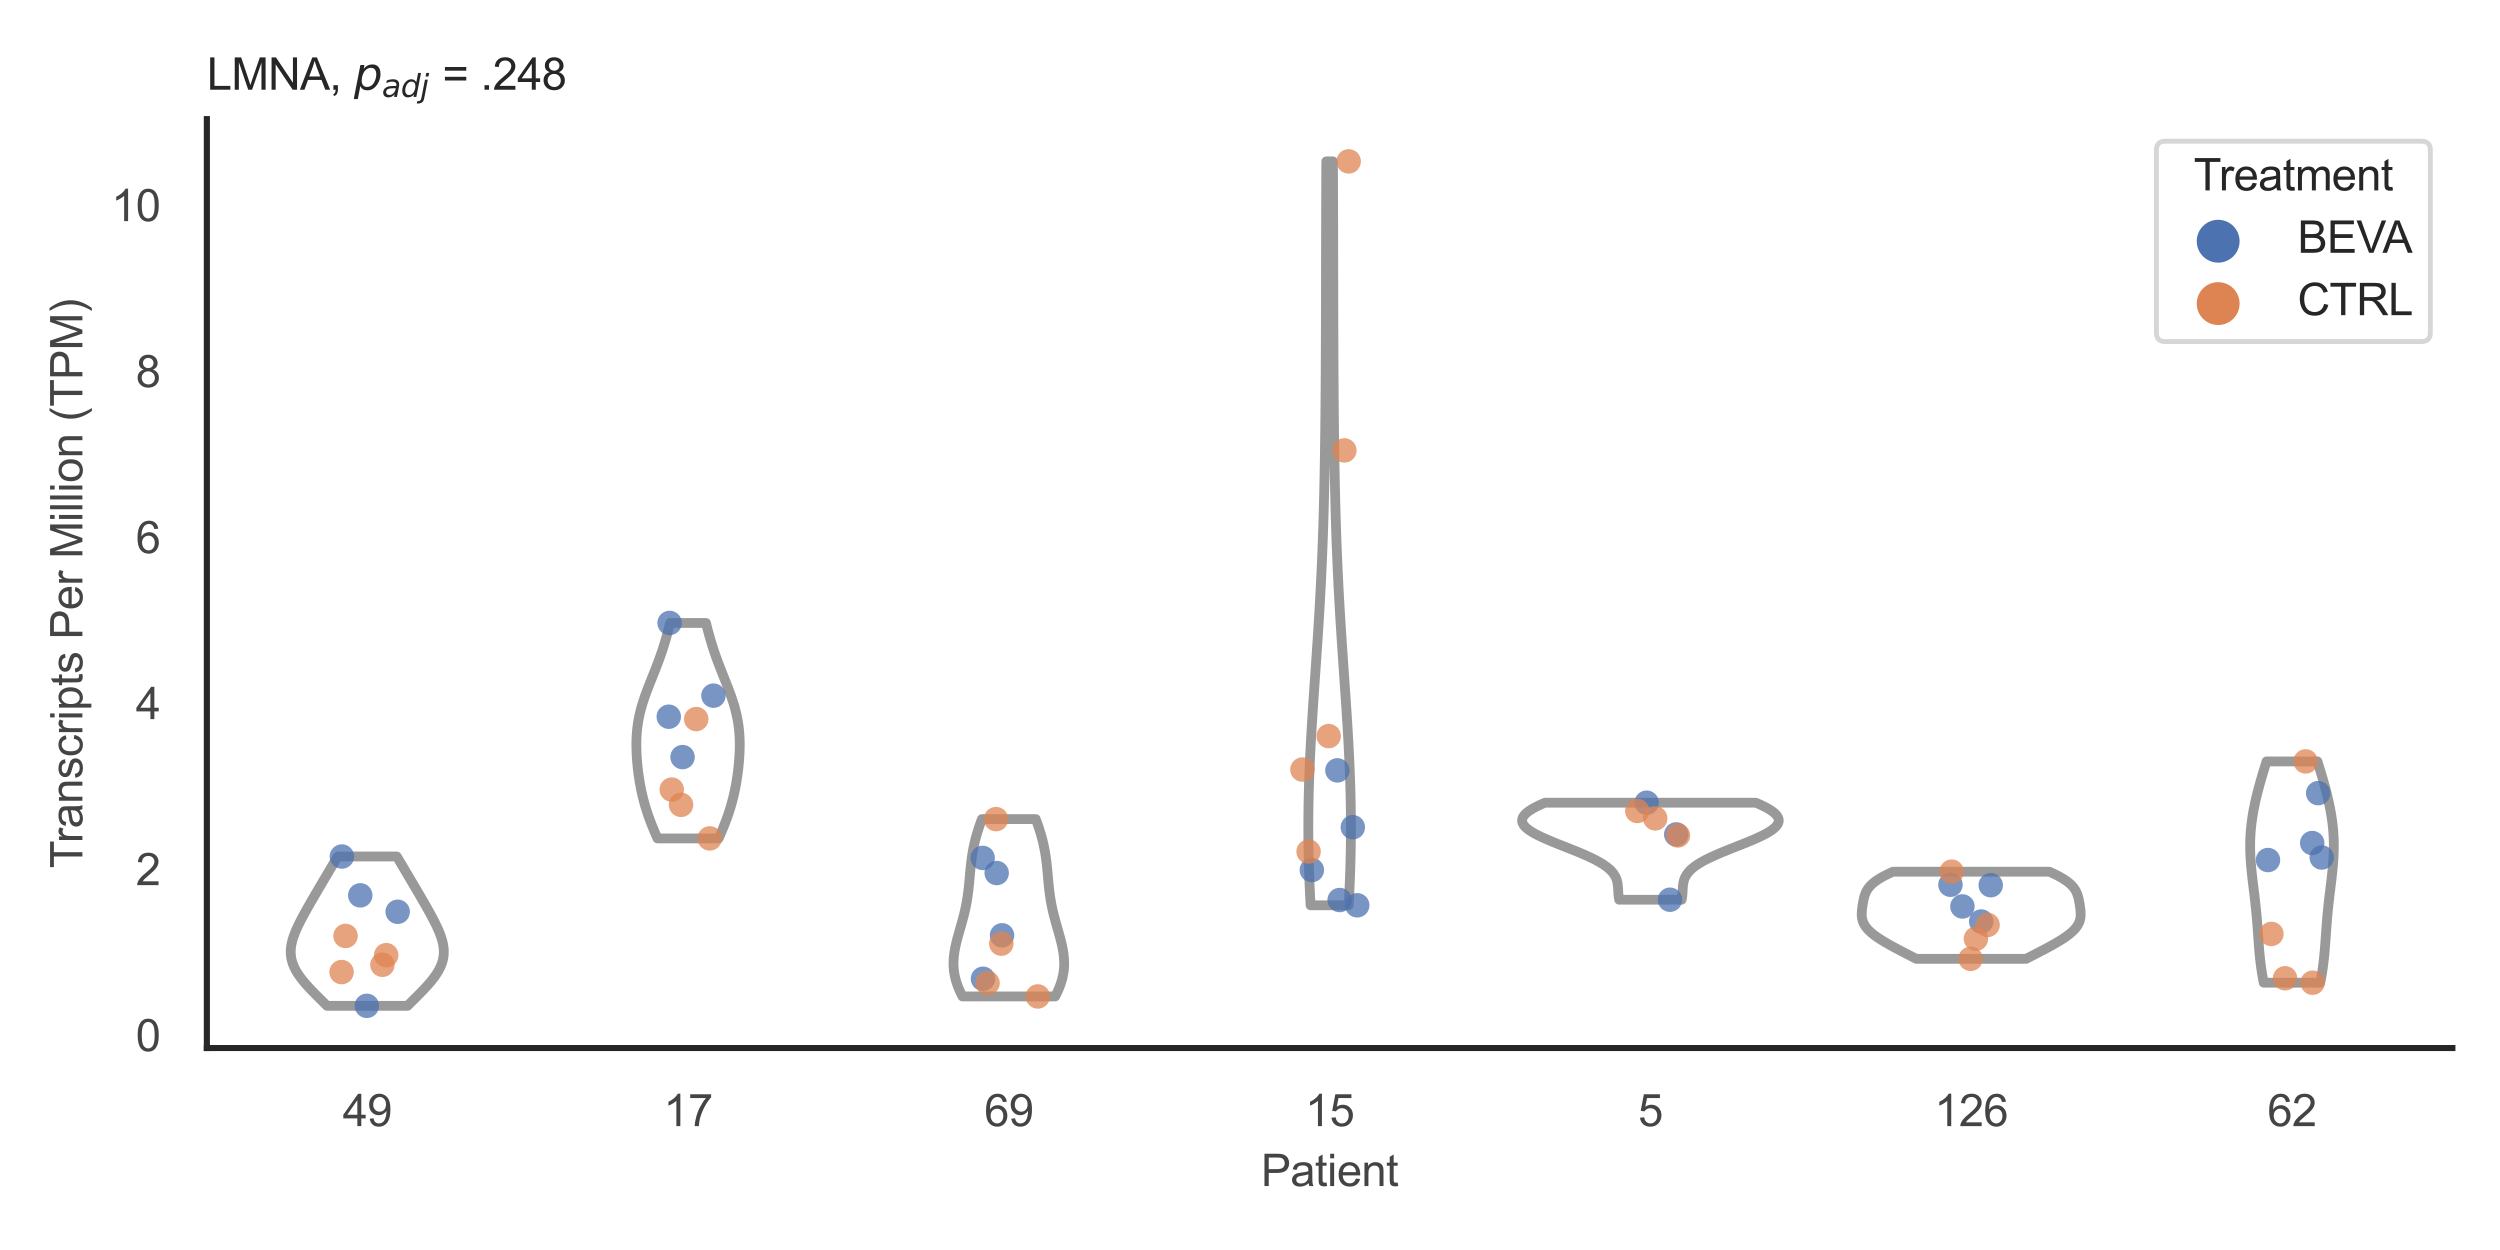 <?xml version="1.0" encoding="utf-8" standalone="no"?>
<!DOCTYPE svg PUBLIC "-//W3C//DTD SVG 1.1//EN"
  "http://www.w3.org/Graphics/SVG/1.1/DTD/svg11.dtd">
<svg xmlns:xlink="http://www.w3.org/1999/xlink" width="510.236pt" height="255.118pt" viewBox="0 0 510.236 255.118" xmlns="http://www.w3.org/2000/svg" version="1.1">
 <defs>
  <style type="text/css">*{stroke-linejoin: round; stroke-linecap: butt}</style>
 </defs>
 <g id="figure_1">
  <g id="patch_1">
   <path d="M 0 255.118 
L 510.236 255.118 
L 510.236 0 
L 0 0 
z
" style="fill: #ffffff"/>
  </g>
  <g id="axes_1">
   <g id="patch_2">
    <path d="M 42.22 213.898 
L 500.516 213.898 
L 500.516 24.32 
L 42.22 24.32 
z
" style="fill: #ffffff"/>
   </g>
   <g id="matplotlib.axis_1">
    <g id="xtick_1">
     <g id="text_1">
      <!-- 49 -->
      <g style="fill: #444444" transform="translate(69.951 229.84)scale(0.09 -0.09)">
       <defs>
        <path id="ArialMT-34" d="M 2069 0 
L 2069 1097 
L 81 1097 
L 81 1613 
L 2172 4581 
L 2631 4581 
L 2631 1613 
L 3250 1613 
L 3250 1097 
L 2631 1097 
L 2631 0 
L 2069 0 
z
M 2069 1613 
L 2069 3678 
L 634 1613 
L 2069 1613 
z
" transform="scale(0.016)"/>
        <path id="ArialMT-39" d="M 350 1059 
L 891 1109 
Q 959 728 1153 556 
Q 1347 384 1650 384 
Q 1909 384 2104 503 
Q 2300 622 2425 820 
Q 2550 1019 2634 1356 
Q 2719 1694 2719 2044 
Q 2719 2081 2716 2156 
Q 2547 1888 2255 1720 
Q 1963 1553 1622 1553 
Q 1053 1553 659 1965 
Q 266 2378 266 3053 
Q 266 3750 677 4175 
Q 1088 4600 1706 4600 
Q 2153 4600 2523 4359 
Q 2894 4119 3086 3673 
Q 3278 3228 3278 2384 
Q 3278 1506 3087 986 
Q 2897 466 2520 194 
Q 2144 -78 1638 -78 
Q 1100 -78 759 220 
Q 419 519 350 1059 
z
M 2653 3081 
Q 2653 3566 2395 3850 
Q 2138 4134 1775 4134 
Q 1400 4134 1122 3828 
Q 844 3522 844 3034 
Q 844 2597 1108 2323 
Q 1372 2050 1759 2050 
Q 2150 2050 2401 2323 
Q 2653 2597 2653 3081 
z
" transform="scale(0.016)"/>
       </defs>
       <use xlink:href="#ArialMT-34"/>
       <use xlink:href="#ArialMT-39" x="55.615"/>
      </g>
     </g>
    </g>
    <g id="xtick_2">
     <g id="text_2">
      <!-- 17 -->
      <g style="fill: #444444" transform="translate(135.421 229.84)scale(0.09 -0.09)">
       <defs>
        <path id="ArialMT-31" d="M 2384 0 
L 1822 0 
L 1822 3584 
Q 1619 3391 1289 3197 
Q 959 3003 697 2906 
L 697 3450 
Q 1169 3672 1522 3987 
Q 1875 4303 2022 4600 
L 2384 4600 
L 2384 0 
z
" transform="scale(0.016)"/>
        <path id="ArialMT-37" d="M 303 3981 
L 303 4522 
L 3269 4522 
L 3269 4084 
Q 2831 3619 2401 2847 
Q 1972 2075 1738 1259 
Q 1569 684 1522 0 
L 944 0 
Q 953 541 1156 1306 
Q 1359 2072 1739 2783 
Q 2119 3494 2547 3981 
L 303 3981 
z
" transform="scale(0.016)"/>
       </defs>
       <use xlink:href="#ArialMT-31"/>
       <use xlink:href="#ArialMT-37" x="55.615"/>
      </g>
     </g>
    </g>
    <g id="xtick_3">
     <g id="text_3">
      <!-- 69 -->
      <g style="fill: #444444" transform="translate(200.892 229.84)scale(0.09 -0.09)">
       <defs>
        <path id="ArialMT-36" d="M 3184 3459 
L 2625 3416 
Q 2550 3747 2413 3897 
Q 2184 4138 1850 4138 
Q 1581 4138 1378 3988 
Q 1113 3794 959 3422 
Q 806 3050 800 2363 
Q 1003 2672 1297 2822 
Q 1591 2972 1913 2972 
Q 2475 2972 2870 2558 
Q 3266 2144 3266 1488 
Q 3266 1056 3080 686 
Q 2894 316 2569 119 
Q 2244 -78 1831 -78 
Q 1128 -78 684 439 
Q 241 956 241 2144 
Q 241 3472 731 4075 
Q 1159 4600 1884 4600 
Q 2425 4600 2770 4297 
Q 3116 3994 3184 3459 
z
M 888 1484 
Q 888 1194 1011 928 
Q 1134 663 1356 523 
Q 1578 384 1822 384 
Q 2178 384 2434 671 
Q 2691 959 2691 1453 
Q 2691 1928 2437 2201 
Q 2184 2475 1800 2475 
Q 1419 2475 1153 2201 
Q 888 1928 888 1484 
z
" transform="scale(0.016)"/>
       </defs>
       <use xlink:href="#ArialMT-36"/>
       <use xlink:href="#ArialMT-39" x="55.615"/>
      </g>
     </g>
    </g>
    <g id="xtick_4">
     <g id="text_4">
      <!-- 15 -->
      <g style="fill: #444444" transform="translate(266.363 229.84)scale(0.09 -0.09)">
       <defs>
        <path id="ArialMT-35" d="M 266 1200 
L 856 1250 
Q 922 819 1161 601 
Q 1400 384 1738 384 
Q 2144 384 2425 690 
Q 2706 997 2706 1503 
Q 2706 1984 2436 2262 
Q 2166 2541 1728 2541 
Q 1456 2541 1237 2417 
Q 1019 2294 894 2097 
L 366 2166 
L 809 4519 
L 3088 4519 
L 3088 3981 
L 1259 3981 
L 1013 2750 
Q 1425 3038 1878 3038 
Q 2478 3038 2890 2622 
Q 3303 2206 3303 1553 
Q 3303 931 2941 478 
Q 2500 -78 1738 -78 
Q 1113 -78 717 272 
Q 322 622 266 1200 
z
" transform="scale(0.016)"/>
       </defs>
       <use xlink:href="#ArialMT-31"/>
       <use xlink:href="#ArialMT-35" x="55.615"/>
      </g>
     </g>
    </g>
    <g id="xtick_5">
     <g id="text_5">
      <!-- 5 -->
      <g style="fill: #444444" transform="translate(334.337 229.84)scale(0.09 -0.09)">
       <use xlink:href="#ArialMT-35"/>
      </g>
     </g>
    </g>
    <g id="xtick_6">
     <g id="text_6">
      <!-- 126 -->
      <g style="fill: #444444" transform="translate(394.803 229.84)scale(0.09 -0.09)">
       <defs>
        <path id="ArialMT-32" d="M 3222 541 
L 3222 0 
L 194 0 
Q 188 203 259 391 
Q 375 700 629 1000 
Q 884 1300 1366 1694 
Q 2113 2306 2375 2664 
Q 2638 3022 2638 3341 
Q 2638 3675 2398 3904 
Q 2159 4134 1775 4134 
Q 1369 4134 1125 3890 
Q 881 3647 878 3216 
L 300 3275 
Q 359 3922 746 4261 
Q 1134 4600 1788 4600 
Q 2447 4600 2831 4234 
Q 3216 3869 3216 3328 
Q 3216 3053 3103 2787 
Q 2991 2522 2730 2228 
Q 2469 1934 1863 1422 
Q 1356 997 1212 845 
Q 1069 694 975 541 
L 3222 541 
z
" transform="scale(0.016)"/>
       </defs>
       <use xlink:href="#ArialMT-31"/>
       <use xlink:href="#ArialMT-32" x="55.615"/>
       <use xlink:href="#ArialMT-36" x="111.23"/>
      </g>
     </g>
    </g>
    <g id="xtick_7">
     <g id="text_7">
      <!-- 62 -->
      <g style="fill: #444444" transform="translate(462.776 229.84)scale(0.09 -0.09)">
       <use xlink:href="#ArialMT-36"/>
       <use xlink:href="#ArialMT-32" x="55.615"/>
      </g>
     </g>
    </g>
    <g id="text_8">
     <!-- Patient -->
     <g style="fill: #444444" transform="translate(257.359 242.071)scale(0.09 -0.09)">
      <defs>
       <path id="ArialMT-50" d="M 494 0 
L 494 4581 
L 2222 4581 
Q 2678 4581 2919 4538 
Q 3256 4481 3484 4323 
Q 3713 4166 3852 3881 
Q 3991 3597 3991 3256 
Q 3991 2672 3619 2267 
Q 3247 1863 2275 1863 
L 1100 1863 
L 1100 0 
L 494 0 
z
M 1100 2403 
L 2284 2403 
Q 2872 2403 3119 2622 
Q 3366 2841 3366 3238 
Q 3366 3525 3220 3729 
Q 3075 3934 2838 4000 
Q 2684 4041 2272 4041 
L 1100 4041 
L 1100 2403 
z
" transform="scale(0.016)"/>
       <path id="ArialMT-61" d="M 2588 409 
Q 2275 144 1986 34 
Q 1697 -75 1366 -75 
Q 819 -75 525 192 
Q 231 459 231 875 
Q 231 1119 342 1320 
Q 453 1522 633 1644 
Q 813 1766 1038 1828 
Q 1203 1872 1538 1913 
Q 2219 1994 2541 2106 
Q 2544 2222 2544 2253 
Q 2544 2597 2384 2738 
Q 2169 2928 1744 2928 
Q 1347 2928 1158 2789 
Q 969 2650 878 2297 
L 328 2372 
Q 403 2725 575 2942 
Q 747 3159 1072 3276 
Q 1397 3394 1825 3394 
Q 2250 3394 2515 3294 
Q 2781 3194 2906 3042 
Q 3031 2891 3081 2659 
Q 3109 2516 3109 2141 
L 3109 1391 
Q 3109 606 3145 398 
Q 3181 191 3288 0 
L 2700 0 
Q 2613 175 2588 409 
z
M 2541 1666 
Q 2234 1541 1622 1453 
Q 1275 1403 1131 1340 
Q 988 1278 909 1158 
Q 831 1038 831 891 
Q 831 666 1001 516 
Q 1172 366 1500 366 
Q 1825 366 2078 508 
Q 2331 650 2450 897 
Q 2541 1088 2541 1459 
L 2541 1666 
z
" transform="scale(0.016)"/>
       <path id="ArialMT-74" d="M 1650 503 
L 1731 6 
Q 1494 -44 1306 -44 
Q 1000 -44 831 53 
Q 663 150 594 308 
Q 525 466 525 972 
L 525 2881 
L 113 2881 
L 113 3319 
L 525 3319 
L 525 4141 
L 1084 4478 
L 1084 3319 
L 1650 3319 
L 1650 2881 
L 1084 2881 
L 1084 941 
Q 1084 700 1114 631 
Q 1144 563 1211 522 
Q 1278 481 1403 481 
Q 1497 481 1650 503 
z
" transform="scale(0.016)"/>
       <path id="ArialMT-69" d="M 425 3934 
L 425 4581 
L 988 4581 
L 988 3934 
L 425 3934 
z
M 425 0 
L 425 3319 
L 988 3319 
L 988 0 
L 425 0 
z
" transform="scale(0.016)"/>
       <path id="ArialMT-65" d="M 2694 1069 
L 3275 997 
Q 3138 488 2766 206 
Q 2394 -75 1816 -75 
Q 1088 -75 661 373 
Q 234 822 234 1631 
Q 234 2469 665 2931 
Q 1097 3394 1784 3394 
Q 2450 3394 2872 2941 
Q 3294 2488 3294 1666 
Q 3294 1616 3291 1516 
L 816 1516 
Q 847 969 1125 678 
Q 1403 388 1819 388 
Q 2128 388 2347 550 
Q 2566 713 2694 1069 
z
M 847 1978 
L 2700 1978 
Q 2663 2397 2488 2606 
Q 2219 2931 1791 2931 
Q 1403 2931 1139 2672 
Q 875 2413 847 1978 
z
" transform="scale(0.016)"/>
       <path id="ArialMT-6e" d="M 422 0 
L 422 3319 
L 928 3319 
L 928 2847 
Q 1294 3394 1984 3394 
Q 2284 3394 2536 3286 
Q 2788 3178 2913 3003 
Q 3038 2828 3088 2588 
Q 3119 2431 3119 2041 
L 3119 0 
L 2556 0 
L 2556 2019 
Q 2556 2363 2490 2533 
Q 2425 2703 2258 2804 
Q 2091 2906 1866 2906 
Q 1506 2906 1245 2678 
Q 984 2450 984 1813 
L 984 0 
L 422 0 
z
" transform="scale(0.016)"/>
      </defs>
      <use xlink:href="#ArialMT-50"/>
      <use xlink:href="#ArialMT-61" x="66.699"/>
      <use xlink:href="#ArialMT-74" x="122.314"/>
      <use xlink:href="#ArialMT-69" x="150.098"/>
      <use xlink:href="#ArialMT-65" x="172.314"/>
      <use xlink:href="#ArialMT-6e" x="227.93"/>
      <use xlink:href="#ArialMT-74" x="283.545"/>
     </g>
    </g>
   </g>
   <g id="matplotlib.axis_2">
    <g id="ytick_1">
     <g id="text_9">
      <!-- 0 -->
      <g style="fill: #444444" transform="translate(27.715 214.53)scale(0.09 -0.09)">
       <defs>
        <path id="ArialMT-30" d="M 266 2259 
Q 266 3072 433 3567 
Q 600 4063 929 4331 
Q 1259 4600 1759 4600 
Q 2128 4600 2406 4451 
Q 2684 4303 2865 4023 
Q 3047 3744 3150 3342 
Q 3253 2941 3253 2259 
Q 3253 1453 3087 958 
Q 2922 463 2592 192 
Q 2263 -78 1759 -78 
Q 1097 -78 719 397 
Q 266 969 266 2259 
z
M 844 2259 
Q 844 1131 1108 757 
Q 1372 384 1759 384 
Q 2147 384 2411 759 
Q 2675 1134 2675 2259 
Q 2675 3391 2411 3762 
Q 2147 4134 1753 4134 
Q 1366 4134 1134 3806 
Q 844 3388 844 2259 
z
" transform="scale(0.016)"/>
       </defs>
       <use xlink:href="#ArialMT-30"/>
      </g>
     </g>
    </g>
    <g id="ytick_2">
     <g id="text_10">
      <!-- 2 -->
      <g style="fill: #444444" transform="translate(27.715 180.65)scale(0.09 -0.09)">
       <use xlink:href="#ArialMT-32"/>
      </g>
     </g>
    </g>
    <g id="ytick_3">
     <g id="text_11">
      <!-- 4 -->
      <g style="fill: #444444" transform="translate(27.715 146.771)scale(0.09 -0.09)">
       <use xlink:href="#ArialMT-34"/>
      </g>
     </g>
    </g>
    <g id="ytick_4">
     <g id="text_12">
      <!-- 6 -->
      <g style="fill: #444444" transform="translate(27.715 112.891)scale(0.09 -0.09)">
       <use xlink:href="#ArialMT-36"/>
      </g>
     </g>
    </g>
    <g id="ytick_5">
     <g id="text_13">
      <!-- 8 -->
      <g style="fill: #444444" transform="translate(27.715 79.012)scale(0.09 -0.09)">
       <defs>
        <path id="ArialMT-38" d="M 1131 2484 
Q 781 2613 612 2850 
Q 444 3088 444 3419 
Q 444 3919 803 4259 
Q 1163 4600 1759 4600 
Q 2359 4600 2725 4251 
Q 3091 3903 3091 3403 
Q 3091 3084 2923 2848 
Q 2756 2613 2416 2484 
Q 2838 2347 3058 2040 
Q 3278 1734 3278 1309 
Q 3278 722 2862 322 
Q 2447 -78 1769 -78 
Q 1091 -78 675 323 
Q 259 725 259 1325 
Q 259 1772 486 2073 
Q 713 2375 1131 2484 
z
M 1019 3438 
Q 1019 3113 1228 2906 
Q 1438 2700 1772 2700 
Q 2097 2700 2305 2904 
Q 2513 3109 2513 3406 
Q 2513 3716 2298 3927 
Q 2084 4138 1766 4138 
Q 1444 4138 1231 3931 
Q 1019 3725 1019 3438 
z
M 838 1322 
Q 838 1081 952 856 
Q 1066 631 1291 507 
Q 1516 384 1775 384 
Q 2178 384 2440 643 
Q 2703 903 2703 1303 
Q 2703 1709 2433 1975 
Q 2163 2241 1756 2241 
Q 1359 2241 1098 1978 
Q 838 1716 838 1322 
z
" transform="scale(0.016)"/>
       </defs>
       <use xlink:href="#ArialMT-38"/>
      </g>
     </g>
    </g>
    <g id="ytick_6">
     <g id="text_14">
      <!-- 10 -->
      <g style="fill: #444444" transform="translate(22.71 45.132)scale(0.09 -0.09)">
       <use xlink:href="#ArialMT-31"/>
       <use xlink:href="#ArialMT-30" x="55.615"/>
      </g>
     </g>
    </g>
    <g id="text_15">
     <!-- Transcripts Per Million (TPM) -->
     <g style="fill: #444444" transform="translate(16.816 177.194)rotate(-90)scale(0.09 -0.09)">
      <defs>
       <path id="ArialMT-54" d="M 1659 0 
L 1659 4041 
L 150 4041 
L 150 4581 
L 3781 4581 
L 3781 4041 
L 2266 4041 
L 2266 0 
L 1659 0 
z
" transform="scale(0.016)"/>
       <path id="ArialMT-72" d="M 416 0 
L 416 3319 
L 922 3319 
L 922 2816 
Q 1116 3169 1280 3281 
Q 1444 3394 1641 3394 
Q 1925 3394 2219 3213 
L 2025 2691 
Q 1819 2813 1613 2813 
Q 1428 2813 1281 2702 
Q 1134 2591 1072 2394 
Q 978 2094 978 1738 
L 978 0 
L 416 0 
z
" transform="scale(0.016)"/>
       <path id="ArialMT-73" d="M 197 991 
L 753 1078 
Q 800 744 1014 566 
Q 1228 388 1613 388 
Q 2000 388 2187 545 
Q 2375 703 2375 916 
Q 2375 1106 2209 1216 
Q 2094 1291 1634 1406 
Q 1016 1563 777 1677 
Q 538 1791 414 1992 
Q 291 2194 291 2438 
Q 291 2659 392 2848 
Q 494 3038 669 3163 
Q 800 3259 1026 3326 
Q 1253 3394 1513 3394 
Q 1903 3394 2198 3281 
Q 2494 3169 2634 2976 
Q 2775 2784 2828 2463 
L 2278 2388 
Q 2241 2644 2061 2787 
Q 1881 2931 1553 2931 
Q 1166 2931 1000 2803 
Q 834 2675 834 2503 
Q 834 2394 903 2306 
Q 972 2216 1119 2156 
Q 1203 2125 1616 2013 
Q 2213 1853 2448 1751 
Q 2684 1650 2818 1456 
Q 2953 1263 2953 975 
Q 2953 694 2789 445 
Q 2625 197 2315 61 
Q 2006 -75 1616 -75 
Q 969 -75 630 194 
Q 291 463 197 991 
z
" transform="scale(0.016)"/>
       <path id="ArialMT-63" d="M 2588 1216 
L 3141 1144 
Q 3050 572 2676 248 
Q 2303 -75 1759 -75 
Q 1078 -75 664 370 
Q 250 816 250 1647 
Q 250 2184 428 2587 
Q 606 2991 970 3192 
Q 1334 3394 1763 3394 
Q 2303 3394 2647 3120 
Q 2991 2847 3088 2344 
L 2541 2259 
Q 2463 2594 2264 2762 
Q 2066 2931 1784 2931 
Q 1359 2931 1093 2626 
Q 828 2322 828 1663 
Q 828 994 1084 691 
Q 1341 388 1753 388 
Q 2084 388 2306 591 
Q 2528 794 2588 1216 
z
" transform="scale(0.016)"/>
       <path id="ArialMT-70" d="M 422 -1272 
L 422 3319 
L 934 3319 
L 934 2888 
Q 1116 3141 1344 3267 
Q 1572 3394 1897 3394 
Q 2322 3394 2647 3175 
Q 2972 2956 3137 2557 
Q 3303 2159 3303 1684 
Q 3303 1175 3120 767 
Q 2938 359 2589 142 
Q 2241 -75 1856 -75 
Q 1575 -75 1351 44 
Q 1128 163 984 344 
L 984 -1272 
L 422 -1272 
z
M 931 1641 
Q 931 1000 1190 694 
Q 1450 388 1819 388 
Q 2194 388 2461 705 
Q 2728 1022 2728 1688 
Q 2728 2322 2467 2637 
Q 2206 2953 1844 2953 
Q 1484 2953 1207 2617 
Q 931 2281 931 1641 
z
" transform="scale(0.016)"/>
       <path id="ArialMT-20" transform="scale(0.016)"/>
       <path id="ArialMT-4d" d="M 475 0 
L 475 4581 
L 1388 4581 
L 2472 1338 
Q 2622 884 2691 659 
Q 2769 909 2934 1394 
L 4031 4581 
L 4847 4581 
L 4847 0 
L 4263 0 
L 4263 3834 
L 2931 0 
L 2384 0 
L 1059 3900 
L 1059 0 
L 475 0 
z
" transform="scale(0.016)"/>
       <path id="ArialMT-6c" d="M 409 0 
L 409 4581 
L 972 4581 
L 972 0 
L 409 0 
z
" transform="scale(0.016)"/>
       <path id="ArialMT-6f" d="M 213 1659 
Q 213 2581 725 3025 
Q 1153 3394 1769 3394 
Q 2453 3394 2887 2945 
Q 3322 2497 3322 1706 
Q 3322 1066 3130 698 
Q 2938 331 2570 128 
Q 2203 -75 1769 -75 
Q 1072 -75 642 372 
Q 213 819 213 1659 
z
M 791 1659 
Q 791 1022 1069 705 
Q 1347 388 1769 388 
Q 2188 388 2466 706 
Q 2744 1025 2744 1678 
Q 2744 2294 2464 2611 
Q 2184 2928 1769 2928 
Q 1347 2928 1069 2612 
Q 791 2297 791 1659 
z
" transform="scale(0.016)"/>
       <path id="ArialMT-28" d="M 1497 -1347 
Q 1031 -759 709 28 
Q 388 816 388 1659 
Q 388 2403 628 3084 
Q 909 3875 1497 4659 
L 1900 4659 
Q 1522 4009 1400 3731 
Q 1209 3300 1100 2831 
Q 966 2247 966 1656 
Q 966 153 1900 -1347 
L 1497 -1347 
z
" transform="scale(0.016)"/>
       <path id="ArialMT-29" d="M 791 -1347 
L 388 -1347 
Q 1322 153 1322 1656 
Q 1322 2244 1188 2822 
Q 1081 3291 891 3722 
Q 769 4003 388 4659 
L 791 4659 
Q 1378 3875 1659 3084 
Q 1900 2403 1900 1659 
Q 1900 816 1576 28 
Q 1253 -759 791 -1347 
z
" transform="scale(0.016)"/>
      </defs>
      <use xlink:href="#ArialMT-54"/>
      <use xlink:href="#ArialMT-72" x="57.334"/>
      <use xlink:href="#ArialMT-61" x="90.635"/>
      <use xlink:href="#ArialMT-6e" x="146.25"/>
      <use xlink:href="#ArialMT-73" x="201.865"/>
      <use xlink:href="#ArialMT-63" x="251.865"/>
      <use xlink:href="#ArialMT-72" x="301.865"/>
      <use xlink:href="#ArialMT-69" x="335.166"/>
      <use xlink:href="#ArialMT-70" x="357.383"/>
      <use xlink:href="#ArialMT-74" x="412.998"/>
      <use xlink:href="#ArialMT-73" x="440.781"/>
      <use xlink:href="#ArialMT-20" x="490.781"/>
      <use xlink:href="#ArialMT-50" x="518.564"/>
      <use xlink:href="#ArialMT-65" x="585.264"/>
      <use xlink:href="#ArialMT-72" x="640.879"/>
      <use xlink:href="#ArialMT-20" x="674.18"/>
      <use xlink:href="#ArialMT-4d" x="701.963"/>
      <use xlink:href="#ArialMT-69" x="785.264"/>
      <use xlink:href="#ArialMT-6c" x="807.48"/>
      <use xlink:href="#ArialMT-6c" x="829.697"/>
      <use xlink:href="#ArialMT-69" x="851.914"/>
      <use xlink:href="#ArialMT-6f" x="874.131"/>
      <use xlink:href="#ArialMT-6e" x="929.746"/>
      <use xlink:href="#ArialMT-20" x="985.361"/>
      <use xlink:href="#ArialMT-28" x="1013.145"/>
      <use xlink:href="#ArialMT-54" x="1046.445"/>
      <use xlink:href="#ArialMT-50" x="1107.529"/>
      <use xlink:href="#ArialMT-4d" x="1174.229"/>
      <use xlink:href="#ArialMT-29" x="1257.529"/>
     </g>
    </g>
   </g>
   <g id="PolyCollection_1">
    <defs>
     <path id="m35ddff5b26" d="M 83.173 -49.837 
L 66.738 -49.837 
L 66.431 -50.145 
L 66.123 -50.453 
L 65.814 -50.76 
L 65.505 -51.068 
L 65.196 -51.376 
L 64.887 -51.684 
L 64.58 -51.992 
L 64.276 -52.299 
L 63.974 -52.607 
L 63.676 -52.915 
L 63.382 -53.223 
L 63.094 -53.53 
L 62.811 -53.838 
L 62.535 -54.146 
L 62.267 -54.454 
L 62.007 -54.761 
L 61.756 -55.069 
L 61.514 -55.377 
L 61.282 -55.685 
L 61.062 -55.992 
L 60.853 -56.3 
L 60.656 -56.608 
L 60.471 -56.916 
L 60.3 -57.223 
L 60.142 -57.531 
L 59.998 -57.839 
L 59.867 -58.147 
L 59.751 -58.455 
L 59.649 -58.762 
L 59.562 -59.07 
L 59.489 -59.378 
L 59.43 -59.686 
L 59.385 -59.993 
L 59.354 -60.301 
L 59.337 -60.609 
L 59.333 -60.917 
L 59.342 -61.224 
L 59.364 -61.532 
L 59.398 -61.84 
L 59.443 -62.148 
L 59.499 -62.455 
L 59.566 -62.763 
L 59.642 -63.071 
L 59.728 -63.379 
L 59.822 -63.687 
L 59.925 -63.994 
L 60.035 -64.302 
L 60.152 -64.61 
L 60.276 -64.918 
L 60.405 -65.225 
L 60.54 -65.533 
L 60.68 -65.841 
L 60.824 -66.149 
L 60.972 -66.456 
L 61.124 -66.764 
L 61.279 -67.072 
L 61.437 -67.38 
L 61.598 -67.687 
L 61.761 -67.995 
L 61.926 -68.303 
L 62.093 -68.611 
L 62.262 -68.918 
L 62.432 -69.226 
L 62.604 -69.534 
L 62.777 -69.842 
L 62.951 -70.15 
L 63.126 -70.457 
L 63.302 -70.765 
L 63.479 -71.073 
L 63.656 -71.381 
L 63.834 -71.688 
L 64.013 -71.996 
L 64.193 -72.304 
L 64.372 -72.612 
L 64.553 -72.919 
L 64.733 -73.227 
L 64.914 -73.535 
L 65.095 -73.843 
L 65.277 -74.15 
L 65.458 -74.458 
L 65.64 -74.766 
L 65.822 -75.074 
L 66.004 -75.382 
L 66.186 -75.689 
L 66.368 -75.997 
L 66.55 -76.305 
L 66.732 -76.613 
L 66.915 -76.92 
L 67.097 -77.228 
L 67.279 -77.536 
L 67.462 -77.844 
L 67.644 -78.151 
L 67.827 -78.459 
L 68.009 -78.767 
L 68.192 -79.075 
L 68.375 -79.382 
L 68.557 -79.69 
L 68.74 -79.998 
L 68.922 -80.306 
L 80.989 -80.306 
L 80.989 -80.306 
L 81.171 -79.998 
L 81.354 -79.69 
L 81.536 -79.382 
L 81.719 -79.075 
L 81.901 -78.767 
L 82.084 -78.459 
L 82.267 -78.151 
L 82.449 -77.844 
L 82.631 -77.536 
L 82.814 -77.228 
L 82.996 -76.92 
L 83.178 -76.613 
L 83.361 -76.305 
L 83.543 -75.997 
L 83.725 -75.689 
L 83.907 -75.382 
L 84.089 -75.074 
L 84.271 -74.766 
L 84.453 -74.458 
L 84.634 -74.15 
L 84.816 -73.843 
L 84.997 -73.535 
L 85.178 -73.227 
L 85.358 -72.919 
L 85.539 -72.612 
L 85.718 -72.304 
L 85.898 -71.996 
L 86.076 -71.688 
L 86.255 -71.381 
L 86.432 -71.073 
L 86.609 -70.765 
L 86.785 -70.457 
L 86.96 -70.15 
L 87.134 -69.842 
L 87.307 -69.534 
L 87.479 -69.226 
L 87.649 -68.918 
L 87.818 -68.611 
L 87.985 -68.303 
L 88.15 -67.995 
L 88.313 -67.687 
L 88.474 -67.38 
L 88.632 -67.072 
L 88.787 -66.764 
L 88.939 -66.456 
L 89.087 -66.149 
L 89.231 -65.841 
L 89.371 -65.533 
L 89.506 -65.225 
L 89.635 -64.918 
L 89.759 -64.61 
L 89.876 -64.302 
L 89.986 -63.994 
L 90.088 -63.687 
L 90.183 -63.379 
L 90.269 -63.071 
L 90.345 -62.763 
L 90.412 -62.455 
L 90.468 -62.148 
L 90.513 -61.84 
L 90.547 -61.532 
L 90.569 -61.224 
L 90.578 -60.917 
L 90.574 -60.609 
L 90.557 -60.301 
L 90.526 -59.993 
L 90.481 -59.686 
L 90.422 -59.378 
L 90.349 -59.07 
L 90.262 -58.762 
L 90.16 -58.455 
L 90.044 -58.147 
L 89.913 -57.839 
L 89.769 -57.531 
L 89.611 -57.223 
L 89.44 -56.916 
L 89.255 -56.608 
L 89.058 -56.3 
L 88.849 -55.992 
L 88.629 -55.685 
L 88.397 -55.377 
L 88.155 -55.069 
L 87.904 -54.761 
L 87.644 -54.454 
L 87.375 -54.146 
L 87.1 -53.838 
L 86.817 -53.53 
L 86.529 -53.223 
L 86.235 -52.915 
L 85.937 -52.607 
L 85.635 -52.299 
L 85.331 -51.992 
L 85.024 -51.684 
L 84.715 -51.376 
L 84.406 -51.068 
L 84.097 -50.76 
L 83.788 -50.453 
L 83.48 -50.145 
L 83.173 -49.837 
z
" style="stroke: #999999; stroke-width: 2"/>
    </defs>
    <g clip-path="url(#p56972cdb3a)">
     <use xlink:href="#m35ddff5b26" x="0" y="255.118" style="fill: #ffffff; stroke: #999999; stroke-width: 2"/>
    </g>
   </g>
   <g id="PolyCollection_2">
    <defs>
     <path id="mfb7fb7daa4" d="M 146.669 -84.004 
L 134.184 -84.004 
L 133.988 -84.448 
L 133.795 -84.892 
L 133.605 -85.336 
L 133.418 -85.781 
L 133.235 -86.225 
L 133.056 -86.669 
L 132.881 -87.113 
L 132.711 -87.557 
L 132.546 -88.002 
L 132.386 -88.446 
L 132.231 -88.89 
L 132.082 -89.334 
L 131.938 -89.778 
L 131.799 -90.223 
L 131.666 -90.667 
L 131.539 -91.111 
L 131.417 -91.555 
L 131.3 -91.999 
L 131.189 -92.444 
L 131.083 -92.888 
L 130.982 -93.332 
L 130.887 -93.776 
L 130.796 -94.22 
L 130.71 -94.665 
L 130.628 -95.109 
L 130.551 -95.553 
L 130.478 -95.997 
L 130.41 -96.441 
L 130.345 -96.886 
L 130.285 -97.33 
L 130.228 -97.774 
L 130.176 -98.218 
L 130.127 -98.662 
L 130.083 -99.107 
L 130.042 -99.551 
L 130.005 -99.995 
L 129.973 -100.439 
L 129.945 -100.883 
L 129.921 -101.328 
L 129.902 -101.772 
L 129.889 -102.216 
L 129.88 -102.66 
L 129.877 -103.104 
L 129.879 -103.549 
L 129.888 -103.993 
L 129.902 -104.437 
L 129.924 -104.881 
L 129.952 -105.325 
L 129.987 -105.77 
L 130.03 -106.214 
L 130.08 -106.658 
L 130.137 -107.102 
L 130.203 -107.546 
L 130.276 -107.991 
L 130.357 -108.435 
L 130.447 -108.879 
L 130.544 -109.323 
L 130.649 -109.767 
L 130.761 -110.212 
L 130.881 -110.656 
L 131.008 -111.1 
L 131.142 -111.544 
L 131.282 -111.988 
L 131.429 -112.433 
L 131.581 -112.877 
L 131.738 -113.321 
L 131.899 -113.765 
L 132.065 -114.209 
L 132.234 -114.654 
L 132.406 -115.098 
L 132.58 -115.542 
L 132.756 -115.986 
L 132.933 -116.43 
L 133.111 -116.874 
L 133.288 -117.319 
L 133.465 -117.763 
L 133.641 -118.207 
L 133.815 -118.651 
L 133.987 -119.095 
L 134.157 -119.54 
L 134.325 -119.984 
L 134.489 -120.428 
L 134.65 -120.872 
L 134.808 -121.316 
L 134.962 -121.761 
L 135.113 -122.205 
L 135.26 -122.649 
L 135.403 -123.093 
L 135.543 -123.537 
L 135.679 -123.982 
L 135.811 -124.426 
L 135.941 -124.87 
L 136.067 -125.314 
L 136.19 -125.758 
L 136.311 -126.203 
L 136.429 -126.647 
L 136.545 -127.091 
L 136.658 -127.535 
L 136.77 -127.979 
L 144.083 -127.979 
L 144.083 -127.979 
L 144.195 -127.535 
L 144.308 -127.091 
L 144.424 -126.647 
L 144.542 -126.203 
L 144.662 -125.758 
L 144.786 -125.314 
L 144.912 -124.87 
L 145.041 -124.426 
L 145.174 -123.982 
L 145.31 -123.537 
L 145.45 -123.093 
L 145.593 -122.649 
L 145.74 -122.205 
L 145.891 -121.761 
L 146.045 -121.316 
L 146.203 -120.872 
L 146.364 -120.428 
L 146.528 -119.984 
L 146.695 -119.54 
L 146.865 -119.095 
L 147.038 -118.651 
L 147.212 -118.207 
L 147.388 -117.763 
L 147.565 -117.319 
L 147.742 -116.874 
L 147.919 -116.43 
L 148.096 -115.986 
L 148.272 -115.542 
L 148.447 -115.098 
L 148.618 -114.654 
L 148.788 -114.209 
L 148.953 -113.765 
L 149.115 -113.321 
L 149.272 -112.877 
L 149.424 -112.433 
L 149.57 -111.988 
L 149.711 -111.544 
L 149.844 -111.1 
L 149.972 -110.656 
L 150.091 -110.212 
L 150.204 -109.767 
L 150.309 -109.323 
L 150.406 -108.879 
L 150.495 -108.435 
L 150.577 -107.991 
L 150.65 -107.546 
L 150.715 -107.102 
L 150.773 -106.658 
L 150.823 -106.214 
L 150.866 -105.77 
L 150.901 -105.325 
L 150.929 -104.881 
L 150.95 -104.437 
L 150.965 -103.993 
L 150.973 -103.549 
L 150.976 -103.104 
L 150.973 -102.66 
L 150.964 -102.216 
L 150.95 -101.772 
L 150.931 -101.328 
L 150.908 -100.883 
L 150.88 -100.439 
L 150.847 -99.995 
L 150.811 -99.551 
L 150.77 -99.107 
L 150.725 -98.662 
L 150.677 -98.218 
L 150.624 -97.774 
L 150.568 -97.33 
L 150.507 -96.886 
L 150.443 -96.441 
L 150.374 -95.997 
L 150.302 -95.553 
L 150.225 -95.109 
L 150.143 -94.665 
L 150.057 -94.22 
L 149.966 -93.776 
L 149.87 -93.332 
L 149.77 -92.888 
L 149.664 -92.444 
L 149.553 -91.999 
L 149.436 -91.555 
L 149.314 -91.111 
L 149.187 -90.667 
L 149.054 -90.223 
L 148.915 -89.778 
L 148.771 -89.334 
L 148.621 -88.89 
L 148.467 -88.446 
L 148.306 -88.002 
L 148.141 -87.557 
L 147.971 -87.113 
L 147.797 -86.669 
L 147.618 -86.225 
L 147.435 -85.781 
L 147.248 -85.336 
L 147.058 -84.892 
L 146.864 -84.448 
L 146.669 -84.004 
z
" style="stroke: #999999; stroke-width: 2"/>
    </defs>
    <g clip-path="url(#p56972cdb3a)">
     <use xlink:href="#mfb7fb7daa4" x="0" y="255.118" style="fill: #ffffff; stroke: #999999; stroke-width: 2"/>
    </g>
   </g>
   <g id="PolyCollection_3">
    <defs>
     <path id="m61a1616f99" d="M 215.352 -51.75 
L 196.442 -51.75 
L 196.254 -52.116 
L 196.075 -52.481 
L 195.904 -52.847 
L 195.742 -53.212 
L 195.591 -53.578 
L 195.45 -53.944 
L 195.319 -54.309 
L 195.198 -54.675 
L 195.089 -55.04 
L 194.991 -55.406 
L 194.903 -55.771 
L 194.828 -56.137 
L 194.763 -56.503 
L 194.71 -56.868 
L 194.667 -57.234 
L 194.636 -57.599 
L 194.616 -57.965 
L 194.606 -58.33 
L 194.606 -58.696 
L 194.617 -59.062 
L 194.637 -59.427 
L 194.667 -59.793 
L 194.705 -60.158 
L 194.751 -60.524 
L 194.806 -60.889 
L 194.868 -61.255 
L 194.936 -61.621 
L 195.011 -61.986 
L 195.092 -62.352 
L 195.177 -62.717 
L 195.267 -63.083 
L 195.361 -63.448 
L 195.458 -63.814 
L 195.558 -64.18 
L 195.66 -64.545 
L 195.763 -64.911 
L 195.868 -65.276 
L 195.973 -65.642 
L 196.077 -66.007 
L 196.181 -66.373 
L 196.284 -66.739 
L 196.386 -67.104 
L 196.485 -67.47 
L 196.583 -67.835 
L 196.677 -68.201 
L 196.769 -68.566 
L 196.857 -68.932 
L 196.942 -69.298 
L 197.024 -69.663 
L 197.101 -70.029 
L 197.175 -70.394 
L 197.246 -70.76 
L 197.312 -71.125 
L 197.374 -71.491 
L 197.433 -71.857 
L 197.489 -72.222 
L 197.54 -72.588 
L 197.589 -72.953 
L 197.635 -73.319 
L 197.677 -73.684 
L 197.718 -74.05 
L 197.756 -74.416 
L 197.792 -74.781 
L 197.827 -75.147 
L 197.861 -75.512 
L 197.893 -75.878 
L 197.926 -76.244 
L 197.958 -76.609 
L 197.991 -76.975 
L 198.025 -77.34 
L 198.059 -77.706 
L 198.096 -78.071 
L 198.134 -78.437 
L 198.174 -78.803 
L 198.216 -79.168 
L 198.262 -79.534 
L 198.31 -79.899 
L 198.362 -80.265 
L 198.418 -80.63 
L 198.477 -80.996 
L 198.54 -81.362 
L 198.607 -81.727 
L 198.679 -82.093 
L 198.755 -82.458 
L 198.835 -82.824 
L 198.92 -83.189 
L 199.01 -83.555 
L 199.103 -83.921 
L 199.202 -84.286 
L 199.304 -84.652 
L 199.411 -85.017 
L 199.522 -85.383 
L 199.637 -85.748 
L 199.755 -86.114 
L 199.878 -86.48 
L 200.003 -86.845 
L 200.132 -87.211 
L 200.264 -87.576 
L 200.399 -87.942 
L 211.396 -87.942 
L 211.396 -87.942 
L 211.53 -87.576 
L 211.662 -87.211 
L 211.791 -86.845 
L 211.917 -86.48 
L 212.039 -86.114 
L 212.158 -85.748 
L 212.273 -85.383 
L 212.384 -85.017 
L 212.49 -84.652 
L 212.593 -84.286 
L 212.691 -83.921 
L 212.785 -83.555 
L 212.874 -83.189 
L 212.959 -82.824 
L 213.039 -82.458 
L 213.115 -82.093 
L 213.187 -81.727 
L 213.254 -81.362 
L 213.318 -80.996 
L 213.377 -80.63 
L 213.432 -80.265 
L 213.484 -79.899 
L 213.533 -79.534 
L 213.578 -79.168 
L 213.621 -78.803 
L 213.661 -78.437 
L 213.699 -78.071 
L 213.735 -77.706 
L 213.77 -77.34 
L 213.803 -76.975 
L 213.836 -76.609 
L 213.868 -76.244 
L 213.901 -75.878 
L 213.934 -75.512 
L 213.968 -75.147 
L 214.002 -74.781 
L 214.039 -74.416 
L 214.077 -74.05 
L 214.117 -73.684 
L 214.16 -73.319 
L 214.206 -72.953 
L 214.254 -72.588 
L 214.306 -72.222 
L 214.361 -71.857 
L 214.42 -71.491 
L 214.483 -71.125 
L 214.549 -70.76 
L 214.619 -70.394 
L 214.693 -70.029 
L 214.771 -69.663 
L 214.852 -69.298 
L 214.937 -68.932 
L 215.026 -68.566 
L 215.117 -68.201 
L 215.212 -67.835 
L 215.309 -67.47 
L 215.409 -67.104 
L 215.51 -66.739 
L 215.613 -66.373 
L 215.717 -66.007 
L 215.822 -65.642 
L 215.927 -65.276 
L 216.031 -64.911 
L 216.134 -64.545 
L 216.236 -64.18 
L 216.336 -63.814 
L 216.433 -63.448 
L 216.527 -63.083 
L 216.617 -62.717 
L 216.703 -62.352 
L 216.783 -61.986 
L 216.858 -61.621 
L 216.927 -61.255 
L 216.989 -60.889 
L 217.043 -60.524 
L 217.09 -60.158 
L 217.128 -59.793 
L 217.157 -59.427 
L 217.177 -59.062 
L 217.188 -58.696 
L 217.189 -58.33 
L 217.179 -57.965 
L 217.158 -57.599 
L 217.127 -57.234 
L 217.085 -56.868 
L 217.032 -56.503 
L 216.967 -56.137 
L 216.891 -55.771 
L 216.804 -55.406 
L 216.706 -55.04 
L 216.596 -54.675 
L 216.476 -54.309 
L 216.345 -53.944 
L 216.204 -53.578 
L 216.052 -53.212 
L 215.891 -52.847 
L 215.72 -52.481 
L 215.54 -52.116 
L 215.352 -51.75 
z
" style="stroke: #999999; stroke-width: 2"/>
    </defs>
    <g clip-path="url(#p56972cdb3a)">
     <use xlink:href="#m61a1616f99" x="0" y="255.118" style="fill: #ffffff; stroke: #999999; stroke-width: 2"/>
    </g>
   </g>
   <g id="PolyCollection_4">
    <defs>
     <path id="m7b4a473383" d="M 275.255 -70.352 
L 267.481 -70.352 
L 267.4 -71.885 
L 267.326 -73.419 
L 267.259 -74.953 
L 267.2 -76.486 
L 267.149 -78.02 
L 267.106 -79.553 
L 267.071 -81.087 
L 267.046 -82.621 
L 267.029 -84.154 
L 267.021 -85.688 
L 267.022 -87.222 
L 267.031 -88.755 
L 267.05 -90.289 
L 267.077 -91.822 
L 267.112 -93.356 
L 267.155 -94.89 
L 267.206 -96.423 
L 267.265 -97.957 
L 267.33 -99.491 
L 267.402 -101.024 
L 267.479 -102.558 
L 267.562 -104.092 
L 267.65 -105.625 
L 267.742 -107.159 
L 267.838 -108.692 
L 267.937 -110.226 
L 268.039 -111.76 
L 268.143 -113.293 
L 268.248 -114.827 
L 268.354 -116.361 
L 268.46 -117.894 
L 268.566 -119.428 
L 268.671 -120.961 
L 268.775 -122.495 
L 268.878 -124.029 
L 268.978 -125.562 
L 269.076 -127.096 
L 269.172 -128.63 
L 269.264 -130.163 
L 269.354 -131.697 
L 269.44 -133.23 
L 269.522 -134.764 
L 269.601 -136.298 
L 269.676 -137.831 
L 269.747 -139.365 
L 269.814 -140.899 
L 269.878 -142.432 
L 269.937 -143.966 
L 269.993 -145.499 
L 270.046 -147.033 
L 270.094 -148.567 
L 270.14 -150.1 
L 270.182 -151.634 
L 270.221 -153.168 
L 270.258 -154.701 
L 270.291 -156.235 
L 270.322 -157.769 
L 270.35 -159.302 
L 270.376 -160.836 
L 270.4 -162.369 
L 270.422 -163.903 
L 270.443 -165.437 
L 270.461 -166.97 
L 270.478 -168.504 
L 270.494 -170.038 
L 270.508 -171.571 
L 270.521 -173.105 
L 270.533 -174.638 
L 270.543 -176.172 
L 270.553 -177.706 
L 270.562 -179.239 
L 270.57 -180.773 
L 270.578 -182.307 
L 270.584 -183.84 
L 270.59 -185.374 
L 270.596 -186.907 
L 270.601 -188.441 
L 270.605 -189.975 
L 270.609 -191.508 
L 270.612 -193.042 
L 270.616 -194.576 
L 270.619 -196.109 
L 270.621 -197.643 
L 270.624 -199.176 
L 270.626 -200.71 
L 270.629 -202.244 
L 270.631 -203.777 
L 270.634 -205.311 
L 270.637 -206.845 
L 270.64 -208.378 
L 270.644 -209.912 
L 270.647 -211.446 
L 270.652 -212.979 
L 270.657 -214.513 
L 270.663 -216.046 
L 270.669 -217.58 
L 270.676 -219.114 
L 270.684 -220.647 
L 270.692 -222.181 
L 272.044 -222.181 
L 272.044 -222.181 
L 272.053 -220.647 
L 272.06 -219.114 
L 272.067 -217.58 
L 272.074 -216.046 
L 272.079 -214.513 
L 272.084 -212.979 
L 272.089 -211.446 
L 272.093 -209.912 
L 272.096 -208.378 
L 272.099 -206.845 
L 272.102 -205.311 
L 272.105 -203.777 
L 272.107 -202.244 
L 272.11 -200.71 
L 272.112 -199.176 
L 272.115 -197.643 
L 272.118 -196.109 
L 272.121 -194.576 
L 272.124 -193.042 
L 272.127 -191.508 
L 272.131 -189.975 
L 272.136 -188.441 
L 272.14 -186.907 
L 272.146 -185.374 
L 272.152 -183.84 
L 272.158 -182.307 
L 272.166 -180.773 
L 272.174 -179.239 
L 272.183 -177.706 
L 272.193 -176.172 
L 272.204 -174.638 
L 272.215 -173.105 
L 272.228 -171.571 
L 272.243 -170.038 
L 272.258 -168.504 
L 272.275 -166.97 
L 272.294 -165.437 
L 272.314 -163.903 
L 272.336 -162.369 
L 272.36 -160.836 
L 272.386 -159.302 
L 272.414 -157.769 
L 272.445 -156.235 
L 272.479 -154.701 
L 272.515 -153.168 
L 272.554 -151.634 
L 272.596 -150.1 
L 272.642 -148.567 
L 272.691 -147.033 
L 272.743 -145.499 
L 272.799 -143.966 
L 272.859 -142.432 
L 272.922 -140.899 
L 272.989 -139.365 
L 273.061 -137.831 
L 273.136 -136.298 
L 273.214 -134.764 
L 273.297 -133.23 
L 273.383 -131.697 
L 273.472 -130.163 
L 273.564 -128.63 
L 273.66 -127.096 
L 273.758 -125.562 
L 273.859 -124.029 
L 273.961 -122.495 
L 274.065 -120.961 
L 274.17 -119.428 
L 274.276 -117.894 
L 274.383 -116.361 
L 274.489 -114.827 
L 274.594 -113.293 
L 274.697 -111.76 
L 274.799 -110.226 
L 274.898 -108.692 
L 274.994 -107.159 
L 275.086 -105.625 
L 275.174 -104.092 
L 275.257 -102.558 
L 275.335 -101.024 
L 275.406 -99.491 
L 275.471 -97.957 
L 275.53 -96.423 
L 275.581 -94.89 
L 275.624 -93.356 
L 275.659 -91.822 
L 275.686 -90.289 
L 275.705 -88.755 
L 275.715 -87.222 
L 275.716 -85.688 
L 275.708 -84.154 
L 275.691 -82.621 
L 275.665 -81.087 
L 275.631 -79.553 
L 275.588 -78.02 
L 275.536 -76.486 
L 275.477 -74.953 
L 275.41 -73.419 
L 275.336 -71.885 
L 275.255 -70.352 
z
" style="stroke: #999999; stroke-width: 2"/>
    </defs>
    <g clip-path="url(#p56972cdb3a)">
     <use xlink:href="#m7b4a473383" x="0" y="255.118" style="fill: #ffffff; stroke: #999999; stroke-width: 2"/>
    </g>
   </g>
   <g id="PolyCollection_5">
    <defs>
     <path id="m49c8cfa916" d="M 343.211 -71.487 
L 330.467 -71.487 
L 330.428 -71.687 
L 330.395 -71.887 
L 330.366 -72.087 
L 330.342 -72.287 
L 330.321 -72.487 
L 330.304 -72.687 
L 330.29 -72.887 
L 330.278 -73.087 
L 330.267 -73.287 
L 330.256 -73.487 
L 330.245 -73.687 
L 330.233 -73.887 
L 330.219 -74.088 
L 330.201 -74.288 
L 330.18 -74.488 
L 330.153 -74.688 
L 330.121 -74.888 
L 330.081 -75.088 
L 330.034 -75.288 
L 329.977 -75.488 
L 329.911 -75.688 
L 329.834 -75.888 
L 329.745 -76.088 
L 329.644 -76.288 
L 329.529 -76.488 
L 329.4 -76.688 
L 329.257 -76.888 
L 329.097 -77.088 
L 328.922 -77.288 
L 328.73 -77.488 
L 328.521 -77.688 
L 328.295 -77.888 
L 328.051 -78.088 
L 327.79 -78.288 
L 327.51 -78.488 
L 327.213 -78.689 
L 326.898 -78.889 
L 326.566 -79.089 
L 326.216 -79.289 
L 325.85 -79.489 
L 325.468 -79.689 
L 325.069 -79.889 
L 324.656 -80.089 
L 324.229 -80.289 
L 323.789 -80.489 
L 323.336 -80.689 
L 322.872 -80.889 
L 322.399 -81.089 
L 321.916 -81.289 
L 321.426 -81.489 
L 320.93 -81.689 
L 320.429 -81.889 
L 319.924 -82.089 
L 319.418 -82.289 
L 318.912 -82.489 
L 318.407 -82.689 
L 317.905 -82.889 
L 317.408 -83.089 
L 316.917 -83.29 
L 316.434 -83.49 
L 315.961 -83.69 
L 315.498 -83.89 
L 315.049 -84.09 
L 314.613 -84.29 
L 314.194 -84.49 
L 313.792 -84.69 
L 313.408 -84.89 
L 313.045 -85.09 
L 312.703 -85.29 
L 312.384 -85.49 
L 312.089 -85.69 
L 311.819 -85.89 
L 311.575 -86.09 
L 311.358 -86.29 
L 311.169 -86.49 
L 311.008 -86.69 
L 310.876 -86.89 
L 310.775 -87.09 
L 310.703 -87.29 
L 310.661 -87.49 
L 310.651 -87.69 
L 310.671 -87.891 
L 310.721 -88.091 
L 310.803 -88.291 
L 310.915 -88.491 
L 311.057 -88.691 
L 311.228 -88.891 
L 311.429 -89.091 
L 311.658 -89.291 
L 311.915 -89.491 
L 312.199 -89.691 
L 312.509 -89.891 
L 312.844 -90.091 
L 313.203 -90.291 
L 313.585 -90.491 
L 313.988 -90.691 
L 314.412 -90.891 
L 314.855 -91.091 
L 315.316 -91.291 
L 358.362 -91.291 
L 358.362 -91.291 
L 358.823 -91.091 
L 359.266 -90.891 
L 359.69 -90.691 
L 360.093 -90.491 
L 360.475 -90.291 
L 360.834 -90.091 
L 361.169 -89.891 
L 361.479 -89.691 
L 361.763 -89.491 
L 362.02 -89.291 
L 362.249 -89.091 
L 362.45 -88.891 
L 362.621 -88.691 
L 362.763 -88.491 
L 362.875 -88.291 
L 362.957 -88.091 
L 363.007 -87.891 
L 363.027 -87.69 
L 363.017 -87.49 
L 362.975 -87.29 
L 362.903 -87.09 
L 362.802 -86.89 
L 362.67 -86.69 
L 362.509 -86.49 
L 362.32 -86.29 
L 362.103 -86.09 
L 361.859 -85.89 
L 361.589 -85.69 
L 361.294 -85.49 
L 360.975 -85.29 
L 360.633 -85.09 
L 360.27 -84.89 
L 359.886 -84.69 
L 359.484 -84.49 
L 359.065 -84.29 
L 358.629 -84.09 
L 358.18 -83.89 
L 357.717 -83.69 
L 357.244 -83.49 
L 356.761 -83.29 
L 356.27 -83.089 
L 355.773 -82.889 
L 355.271 -82.689 
L 354.766 -82.489 
L 354.26 -82.289 
L 353.754 -82.089 
L 353.249 -81.889 
L 352.748 -81.689 
L 352.252 -81.489 
L 351.762 -81.289 
L 351.279 -81.089 
L 350.806 -80.889 
L 350.342 -80.689 
L 349.889 -80.489 
L 349.449 -80.289 
L 349.022 -80.089 
L 348.609 -79.889 
L 348.21 -79.689 
L 347.828 -79.489 
L 347.462 -79.289 
L 347.112 -79.089 
L 346.78 -78.889 
L 346.465 -78.689 
L 346.168 -78.488 
L 345.888 -78.288 
L 345.627 -78.088 
L 345.383 -77.888 
L 345.157 -77.688 
L 344.948 -77.488 
L 344.756 -77.288 
L 344.581 -77.088 
L 344.421 -76.888 
L 344.278 -76.688 
L 344.149 -76.488 
L 344.034 -76.288 
L 343.933 -76.088 
L 343.844 -75.888 
L 343.767 -75.688 
L 343.701 -75.488 
L 343.644 -75.288 
L 343.597 -75.088 
L 343.557 -74.888 
L 343.525 -74.688 
L 343.498 -74.488 
L 343.477 -74.288 
L 343.459 -74.088 
L 343.445 -73.887 
L 343.433 -73.687 
L 343.422 -73.487 
L 343.411 -73.287 
L 343.4 -73.087 
L 343.388 -72.887 
L 343.374 -72.687 
L 343.357 -72.487 
L 343.336 -72.287 
L 343.312 -72.087 
L 343.283 -71.887 
L 343.25 -71.687 
L 343.211 -71.487 
z
" style="stroke: #999999; stroke-width: 2"/>
    </defs>
    <g clip-path="url(#p56972cdb3a)">
     <use xlink:href="#m49c8cfa916" x="0" y="255.118" style="fill: #ffffff; stroke: #999999; stroke-width: 2"/>
    </g>
   </g>
   <g id="PolyCollection_6">
    <defs>
     <path id="m99fe8ddba4" d="M 413.531 -59.428 
L 391.089 -59.428 
L 390.742 -59.608 
L 390.394 -59.787 
L 390.046 -59.967 
L 389.697 -60.147 
L 389.348 -60.326 
L 389 -60.506 
L 388.653 -60.686 
L 388.307 -60.865 
L 387.963 -61.045 
L 387.62 -61.225 
L 387.28 -61.404 
L 386.942 -61.584 
L 386.608 -61.764 
L 386.277 -61.943 
L 385.95 -62.123 
L 385.627 -62.303 
L 385.31 -62.482 
L 384.998 -62.662 
L 384.692 -62.842 
L 384.392 -63.021 
L 384.099 -63.201 
L 383.814 -63.381 
L 383.536 -63.56 
L 383.267 -63.74 
L 383.007 -63.92 
L 382.756 -64.099 
L 382.515 -64.279 
L 382.284 -64.459 
L 382.064 -64.638 
L 381.854 -64.818 
L 381.656 -64.998 
L 381.469 -65.177 
L 381.293 -65.357 
L 381.129 -65.536 
L 380.977 -65.716 
L 380.837 -65.896 
L 380.708 -66.075 
L 380.591 -66.255 
L 380.485 -66.435 
L 380.39 -66.614 
L 380.307 -66.794 
L 380.233 -66.974 
L 380.17 -67.153 
L 380.117 -67.333 
L 380.073 -67.513 
L 380.037 -67.692 
L 380.009 -67.872 
L 379.989 -68.052 
L 379.976 -68.231 
L 379.969 -68.411 
L 379.967 -68.591 
L 379.971 -68.77 
L 379.979 -68.95 
L 379.991 -69.13 
L 380.006 -69.309 
L 380.025 -69.489 
L 380.045 -69.669 
L 380.068 -69.848 
L 380.092 -70.028 
L 380.118 -70.208 
L 380.146 -70.387 
L 380.174 -70.567 
L 380.204 -70.747 
L 380.235 -70.926 
L 380.268 -71.106 
L 380.303 -71.286 
L 380.339 -71.465 
L 380.379 -71.645 
L 380.421 -71.825 
L 380.467 -72.004 
L 380.517 -72.184 
L 380.572 -72.364 
L 380.632 -72.543 
L 380.699 -72.723 
L 380.774 -72.903 
L 380.856 -73.082 
L 380.947 -73.262 
L 381.048 -73.441 
L 381.159 -73.621 
L 381.282 -73.801 
L 381.417 -73.98 
L 381.565 -74.16 
L 381.726 -74.34 
L 381.901 -74.519 
L 382.091 -74.699 
L 382.296 -74.879 
L 382.517 -75.058 
L 382.753 -75.238 
L 383.006 -75.418 
L 383.274 -75.597 
L 383.558 -75.777 
L 383.858 -75.957 
L 384.173 -76.136 
L 384.504 -76.316 
L 384.849 -76.496 
L 385.209 -76.675 
L 385.582 -76.855 
L 385.968 -77.035 
L 386.366 -77.214 
L 418.254 -77.214 
L 418.254 -77.214 
L 418.652 -77.035 
L 419.038 -76.855 
L 419.411 -76.675 
L 419.77 -76.496 
L 420.116 -76.316 
L 420.447 -76.136 
L 420.762 -75.957 
L 421.062 -75.777 
L 421.346 -75.597 
L 421.614 -75.418 
L 421.866 -75.238 
L 422.103 -75.058 
L 422.323 -74.879 
L 422.528 -74.699 
L 422.718 -74.519 
L 422.894 -74.34 
L 423.055 -74.16 
L 423.203 -73.98 
L 423.338 -73.801 
L 423.46 -73.621 
L 423.572 -73.441 
L 423.673 -73.262 
L 423.764 -73.082 
L 423.846 -72.903 
L 423.92 -72.723 
L 423.987 -72.543 
L 424.048 -72.364 
L 424.103 -72.184 
L 424.153 -72.004 
L 424.199 -71.825 
L 424.241 -71.645 
L 424.28 -71.465 
L 424.317 -71.286 
L 424.352 -71.106 
L 424.384 -70.926 
L 424.416 -70.747 
L 424.445 -70.567 
L 424.474 -70.387 
L 424.501 -70.208 
L 424.527 -70.028 
L 424.552 -69.848 
L 424.574 -69.669 
L 424.595 -69.489 
L 424.613 -69.309 
L 424.629 -69.13 
L 424.641 -68.95 
L 424.649 -68.77 
L 424.652 -68.591 
L 424.651 -68.411 
L 424.644 -68.231 
L 424.631 -68.052 
L 424.611 -67.872 
L 424.583 -67.692 
L 424.547 -67.513 
L 424.503 -67.333 
L 424.45 -67.153 
L 424.386 -66.974 
L 424.313 -66.794 
L 424.229 -66.614 
L 424.135 -66.435 
L 424.029 -66.255 
L 423.912 -66.075 
L 423.783 -65.896 
L 423.643 -65.716 
L 423.49 -65.536 
L 423.327 -65.357 
L 423.151 -65.177 
L 422.964 -64.998 
L 422.765 -64.818 
L 422.556 -64.638 
L 422.335 -64.459 
L 422.104 -64.279 
L 421.863 -64.099 
L 421.613 -63.92 
L 421.352 -63.74 
L 421.083 -63.56 
L 420.806 -63.381 
L 420.521 -63.201 
L 420.228 -63.021 
L 419.928 -62.842 
L 419.622 -62.662 
L 419.31 -62.482 
L 418.992 -62.303 
L 418.67 -62.123 
L 418.343 -61.943 
L 418.012 -61.764 
L 417.678 -61.584 
L 417.34 -61.404 
L 417 -61.225 
L 416.657 -61.045 
L 416.313 -60.865 
L 415.967 -60.686 
L 415.619 -60.506 
L 415.271 -60.326 
L 414.923 -60.147 
L 414.574 -59.967 
L 414.226 -59.787 
L 413.878 -59.608 
L 413.531 -59.428 
z
" style="stroke: #999999; stroke-width: 2"/>
    </defs>
    <g clip-path="url(#p56972cdb3a)">
     <use xlink:href="#m99fe8ddba4" x="0" y="255.118" style="fill: #ffffff; stroke: #999999; stroke-width: 2"/>
    </g>
   </g>
   <g id="PolyCollection_7">
    <defs>
     <path id="md1cba4b5a2" d="M 473.544 -54.553 
L 462.017 -54.553 
L 461.926 -55.009 
L 461.84 -55.465 
L 461.758 -55.922 
L 461.68 -56.378 
L 461.606 -56.834 
L 461.537 -57.29 
L 461.473 -57.747 
L 461.412 -58.203 
L 461.355 -58.659 
L 461.301 -59.115 
L 461.251 -59.571 
L 461.204 -60.028 
L 461.16 -60.484 
L 461.119 -60.94 
L 461.079 -61.396 
L 461.042 -61.853 
L 461.007 -62.309 
L 460.972 -62.765 
L 460.939 -63.221 
L 460.906 -63.678 
L 460.874 -64.134 
L 460.842 -64.59 
L 460.809 -65.046 
L 460.776 -65.503 
L 460.743 -65.959 
L 460.708 -66.415 
L 460.672 -66.871 
L 460.635 -67.328 
L 460.597 -67.784 
L 460.556 -68.24 
L 460.515 -68.696 
L 460.471 -69.152 
L 460.426 -69.609 
L 460.379 -70.065 
L 460.33 -70.521 
L 460.28 -70.977 
L 460.228 -71.434 
L 460.175 -71.89 
L 460.121 -72.346 
L 460.067 -72.802 
L 460.011 -73.259 
L 459.955 -73.715 
L 459.899 -74.171 
L 459.844 -74.627 
L 459.788 -75.084 
L 459.734 -75.54 
L 459.681 -75.996 
L 459.629 -76.452 
L 459.58 -76.908 
L 459.532 -77.365 
L 459.487 -77.821 
L 459.445 -78.277 
L 459.406 -78.733 
L 459.371 -79.19 
L 459.339 -79.646 
L 459.312 -80.102 
L 459.289 -80.558 
L 459.27 -81.015 
L 459.256 -81.471 
L 459.247 -81.927 
L 459.244 -82.383 
L 459.245 -82.84 
L 459.252 -83.296 
L 459.265 -83.752 
L 459.282 -84.208 
L 459.306 -84.664 
L 459.335 -85.121 
L 459.37 -85.577 
L 459.41 -86.033 
L 459.456 -86.489 
L 459.507 -86.946 
L 459.564 -87.402 
L 459.626 -87.858 
L 459.693 -88.314 
L 459.765 -88.771 
L 459.842 -89.227 
L 459.924 -89.683 
L 460.011 -90.139 
L 460.102 -90.596 
L 460.197 -91.052 
L 460.297 -91.508 
L 460.4 -91.964 
L 460.508 -92.42 
L 460.618 -92.877 
L 460.733 -93.333 
L 460.85 -93.789 
L 460.971 -94.245 
L 461.094 -94.702 
L 461.22 -95.158 
L 461.349 -95.614 
L 461.48 -96.07 
L 461.613 -96.527 
L 461.748 -96.983 
L 461.885 -97.439 
L 462.023 -97.895 
L 462.163 -98.352 
L 462.304 -98.808 
L 462.446 -99.264 
L 462.589 -99.72 
L 472.972 -99.72 
L 472.972 -99.72 
L 473.115 -99.264 
L 473.257 -98.808 
L 473.398 -98.352 
L 473.538 -97.895 
L 473.677 -97.439 
L 473.814 -96.983 
L 473.949 -96.527 
L 474.082 -96.07 
L 474.213 -95.614 
L 474.341 -95.158 
L 474.467 -94.702 
L 474.591 -94.245 
L 474.711 -93.789 
L 474.829 -93.333 
L 474.943 -92.877 
L 475.054 -92.42 
L 475.161 -91.964 
L 475.265 -91.508 
L 475.364 -91.052 
L 475.46 -90.596 
L 475.551 -90.139 
L 475.637 -89.683 
L 475.719 -89.227 
L 475.796 -88.771 
L 475.868 -88.314 
L 475.936 -87.858 
L 475.998 -87.402 
L 476.054 -86.946 
L 476.106 -86.489 
L 476.151 -86.033 
L 476.192 -85.577 
L 476.226 -85.121 
L 476.256 -84.664 
L 476.279 -84.208 
L 476.297 -83.752 
L 476.309 -83.296 
L 476.316 -82.84 
L 476.318 -82.383 
L 476.314 -81.927 
L 476.305 -81.471 
L 476.291 -81.015 
L 476.273 -80.558 
L 476.25 -80.102 
L 476.222 -79.646 
L 476.191 -79.19 
L 476.155 -78.733 
L 476.116 -78.277 
L 476.074 -77.821 
L 476.029 -77.365 
L 475.982 -76.908 
L 475.932 -76.452 
L 475.881 -75.996 
L 475.827 -75.54 
L 475.773 -75.084 
L 475.718 -74.627 
L 475.662 -74.171 
L 475.606 -73.715 
L 475.55 -73.259 
L 475.495 -72.802 
L 475.44 -72.346 
L 475.386 -71.89 
L 475.333 -71.434 
L 475.282 -70.977 
L 475.232 -70.521 
L 475.183 -70.065 
L 475.136 -69.609 
L 475.091 -69.152 
L 475.047 -68.696 
L 475.005 -68.24 
L 474.965 -67.784 
L 474.926 -67.328 
L 474.889 -66.871 
L 474.853 -66.415 
L 474.819 -65.959 
L 474.785 -65.503 
L 474.752 -65.046 
L 474.72 -64.59 
L 474.688 -64.134 
L 474.655 -63.678 
L 474.623 -63.221 
L 474.589 -62.765 
L 474.555 -62.309 
L 474.519 -61.853 
L 474.482 -61.396 
L 474.443 -60.94 
L 474.401 -60.484 
L 474.357 -60.028 
L 474.31 -59.571 
L 474.26 -59.115 
L 474.207 -58.659 
L 474.15 -58.203 
L 474.089 -57.747 
L 474.024 -57.29 
L 473.955 -56.834 
L 473.882 -56.378 
L 473.804 -55.922 
L 473.722 -55.465 
L 473.635 -55.009 
L 473.544 -54.553 
z
" style="stroke: #999999; stroke-width: 2"/>
    </defs>
    <g clip-path="url(#p56972cdb3a)">
     <use xlink:href="#md1cba4b5a2" x="0" y="255.118" style="fill: #ffffff; stroke: #999999; stroke-width: 2"/>
    </g>
   </g>
   <g id="PathCollection_1"/>
   <g id="PathCollection_2"/>
   <g id="patch_3">
    <path d="M 42.22 213.898 
L 42.22 24.32 
" style="fill: none; stroke: #262626; stroke-width: 1.25; stroke-linejoin: miter; stroke-linecap: square"/>
   </g>
   <g id="patch_4">
    <path d="M 42.22 213.898 
L 500.516 213.898 
" style="fill: none; stroke: #262626; stroke-width: 1.25; stroke-linejoin: miter; stroke-linecap: square"/>
   </g>
   <g id="PathCollection_3">
    <defs>
     <path id="C0_0_9a4d30e288" d="M 0 2.5 
C 0.663 2.5 1.299 2.237 1.768 1.768 
C 2.237 1.299 2.5 0.663 2.5 -0 
C 2.5 -0.663 2.237 -1.299 1.768 -1.768 
C 1.299 -2.237 0.663 -2.5 0 -2.5 
C -0.663 -2.5 -1.299 -2.237 -1.768 -1.768 
C -2.237 -1.299 -2.5 -0.663 -2.5 0 
C -2.5 0.663 -2.237 1.299 -1.768 1.768 
C -1.299 2.237 -0.663 2.5 0 2.5 
z
"/>
    </defs>
    <g clip-path="url(#p56972cdb3a)">
     <use xlink:href="#C0_0_9a4d30e288" x="74.868" y="205.281" style="fill: #4c72b0; fill-opacity: 0.75"/>
    </g>
    <g clip-path="url(#p56972cdb3a)">
     <use xlink:href="#C0_0_9a4d30e288" x="81.165" y="186.086" style="fill: #4c72b0; fill-opacity: 0.75"/>
    </g>
    <g clip-path="url(#p56972cdb3a)">
     <use xlink:href="#C0_0_9a4d30e288" x="73.528" y="182.734" style="fill: #4c72b0; fill-opacity: 0.75"/>
    </g>
    <g clip-path="url(#p56972cdb3a)">
     <use xlink:href="#C0_0_9a4d30e288" x="69.778" y="174.812" style="fill: #4c72b0; fill-opacity: 0.75"/>
    </g>
    <g clip-path="url(#p56972cdb3a)">
     <use xlink:href="#C0_0_9a4d30e288" x="78.822" y="194.945" style="fill: #dd8452; fill-opacity: 0.75"/>
    </g>
    <g clip-path="url(#p56972cdb3a)">
     <use xlink:href="#C0_0_9a4d30e288" x="69.716" y="198.394" style="fill: #dd8452; fill-opacity: 0.75"/>
    </g>
    <g clip-path="url(#p56972cdb3a)">
     <use xlink:href="#C0_0_9a4d30e288" x="70.523" y="191.016" style="fill: #dd8452; fill-opacity: 0.75"/>
    </g>
    <g clip-path="url(#p56972cdb3a)">
     <use xlink:href="#C0_0_9a4d30e288" x="78.051" y="196.905" style="fill: #dd8452; fill-opacity: 0.75"/>
    </g>
   </g>
   <g id="PathCollection_4">
    <defs>
     <path id="C1_0_3f6573bacf" d="M 0 2.5 
C 0.663 2.5 1.299 2.237 1.768 1.768 
C 2.237 1.299 2.5 0.663 2.5 -0 
C 2.5 -0.663 2.237 -1.299 1.768 -1.768 
C 1.299 -2.237 0.663 -2.5 0 -2.5 
C -0.663 -2.5 -1.299 -2.237 -1.768 -1.768 
C -2.237 -1.299 -2.5 -0.663 -2.5 0 
C -2.5 0.663 -2.237 1.299 -1.768 1.768 
C -1.299 2.237 -0.663 2.5 0 2.5 
z
"/>
    </defs>
    <g clip-path="url(#p56972cdb3a)">
     <use xlink:href="#C1_0_3f6573bacf" x="136.663" y="127.139" style="fill: #4c72b0; fill-opacity: 0.75"/>
    </g>
    <g clip-path="url(#p56972cdb3a)">
     <use xlink:href="#C1_0_3f6573bacf" x="136.492" y="146.276" style="fill: #4c72b0; fill-opacity: 0.75"/>
    </g>
    <g clip-path="url(#p56972cdb3a)">
     <use xlink:href="#C1_0_3f6573bacf" x="139.306" y="154.518" style="fill: #4c72b0; fill-opacity: 0.75"/>
    </g>
    <g clip-path="url(#p56972cdb3a)">
     <use xlink:href="#C1_0_3f6573bacf" x="145.609" y="141.981" style="fill: #4c72b0; fill-opacity: 0.75"/>
    </g>
    <g clip-path="url(#p56972cdb3a)">
     <use xlink:href="#C1_0_3f6573bacf" x="137.097" y="161.152" style="fill: #dd8452; fill-opacity: 0.75"/>
    </g>
    <g clip-path="url(#p56972cdb3a)">
     <use xlink:href="#C1_0_3f6573bacf" x="142.097" y="146.758" style="fill: #dd8452; fill-opacity: 0.75"/>
    </g>
    <g clip-path="url(#p56972cdb3a)">
     <use xlink:href="#C1_0_3f6573bacf" x="138.997" y="164.266" style="fill: #dd8452; fill-opacity: 0.75"/>
    </g>
    <g clip-path="url(#p56972cdb3a)">
     <use xlink:href="#C1_0_3f6573bacf" x="144.85" y="171.114" style="fill: #dd8452; fill-opacity: 0.75"/>
    </g>
   </g>
   <g id="PathCollection_5">
    <defs>
     <path id="C2_0_bb4eabc1e0" d="M 0 2.5 
C 0.663 2.5 1.299 2.237 1.768 1.768 
C 2.237 1.299 2.5 0.663 2.5 -0 
C 2.5 -0.663 2.237 -1.299 1.768 -1.768 
C 1.299 -2.237 0.663 -2.5 0 -2.5 
C -0.663 -2.5 -1.299 -2.237 -1.768 -1.768 
C -2.237 -1.299 -2.5 -0.663 -2.5 0 
C -2.5 0.663 -2.237 1.299 -1.768 1.768 
C -1.299 2.237 -0.663 2.5 0 2.5 
z
"/>
    </defs>
    <g clip-path="url(#p56972cdb3a)">
     <use xlink:href="#C2_0_bb4eabc1e0" x="204.51" y="190.893" style="fill: #4c72b0; fill-opacity: 0.75"/>
    </g>
    <g clip-path="url(#p56972cdb3a)">
     <use xlink:href="#C2_0_bb4eabc1e0" x="200.555" y="175.094" style="fill: #4c72b0; fill-opacity: 0.75"/>
    </g>
    <g clip-path="url(#p56972cdb3a)">
     <use xlink:href="#C2_0_bb4eabc1e0" x="203.418" y="178.18" style="fill: #4c72b0; fill-opacity: 0.75"/>
    </g>
    <g clip-path="url(#p56972cdb3a)">
     <use xlink:href="#C2_0_bb4eabc1e0" x="200.624" y="199.759" style="fill: #4c72b0; fill-opacity: 0.75"/>
    </g>
    <g clip-path="url(#p56972cdb3a)">
     <use xlink:href="#C2_0_bb4eabc1e0" x="211.813" y="203.368" style="fill: #dd8452; fill-opacity: 0.75"/>
    </g>
    <g clip-path="url(#p56972cdb3a)">
     <use xlink:href="#C2_0_bb4eabc1e0" x="201.554" y="200.631" style="fill: #dd8452; fill-opacity: 0.75"/>
    </g>
    <g clip-path="url(#p56972cdb3a)">
     <use xlink:href="#C2_0_bb4eabc1e0" x="204.359" y="192.597" style="fill: #dd8452; fill-opacity: 0.75"/>
    </g>
    <g clip-path="url(#p56972cdb3a)">
     <use xlink:href="#C2_0_bb4eabc1e0" x="203.282" y="167.176" style="fill: #dd8452; fill-opacity: 0.75"/>
    </g>
   </g>
   <g id="PathCollection_6">
    <defs>
     <path id="C3_0_6310385836" d="M 0 2.5 
C 0.663 2.5 1.299 2.237 1.768 1.768 
C 2.237 1.299 2.5 0.663 2.5 -0 
C 2.5 -0.663 2.237 -1.299 1.768 -1.768 
C 1.299 -2.237 0.663 -2.5 0 -2.5 
C -0.663 -2.5 -1.299 -2.237 -1.768 -1.768 
C -2.237 -1.299 -2.5 -0.663 -2.5 0 
C -2.5 0.663 -2.237 1.299 -1.768 1.768 
C -1.299 2.237 -0.663 2.5 0 2.5 
z
"/>
    </defs>
    <g clip-path="url(#p56972cdb3a)">
     <use xlink:href="#C3_0_6310385836" x="267.738" y="177.567" style="fill: #4c72b0; fill-opacity: 0.75"/>
    </g>
    <g clip-path="url(#p56972cdb3a)">
     <use xlink:href="#C3_0_6310385836" x="276.104" y="168.832" style="fill: #4c72b0; fill-opacity: 0.75"/>
    </g>
    <g clip-path="url(#p56972cdb3a)">
     <use xlink:href="#C3_0_6310385836" x="273.416" y="183.688" style="fill: #4c72b0; fill-opacity: 0.75"/>
    </g>
    <g clip-path="url(#p56972cdb3a)">
     <use xlink:href="#C3_0_6310385836" x="277.005" y="184.766" style="fill: #4c72b0; fill-opacity: 0.75"/>
    </g>
    <g clip-path="url(#p56972cdb3a)">
     <use xlink:href="#C3_0_6310385836" x="272.958" y="157.229" style="fill: #4c72b0; fill-opacity: 0.75"/>
    </g>
    <g clip-path="url(#p56972cdb3a)">
     <use xlink:href="#C3_0_6310385836" x="271.179" y="150.231" style="fill: #dd8452; fill-opacity: 0.75"/>
    </g>
    <g clip-path="url(#p56972cdb3a)">
     <use xlink:href="#C3_0_6310385836" x="267.075" y="173.8" style="fill: #dd8452; fill-opacity: 0.75"/>
    </g>
    <g clip-path="url(#p56972cdb3a)">
     <use xlink:href="#C3_0_6310385836" x="265.821" y="157.059" style="fill: #dd8452; fill-opacity: 0.75"/>
    </g>
    <g clip-path="url(#p56972cdb3a)">
     <use xlink:href="#C3_0_6310385836" x="274.379" y="91.926" style="fill: #dd8452; fill-opacity: 0.75"/>
    </g>
    <g clip-path="url(#p56972cdb3a)">
     <use xlink:href="#C3_0_6310385836" x="275.257" y="32.937" style="fill: #dd8452; fill-opacity: 0.75"/>
    </g>
   </g>
   <g id="PathCollection_7">
    <defs>
     <path id="C4_0_5ab6526d0c" d="M 0 2.5 
C 0.663 2.5 1.299 2.237 1.768 1.768 
C 2.237 1.299 2.5 0.663 2.5 -0 
C 2.5 -0.663 2.237 -1.299 1.768 -1.768 
C 1.299 -2.237 0.663 -2.5 0 -2.5 
C -0.663 -2.5 -1.299 -2.237 -1.768 -1.768 
C -2.237 -1.299 -2.5 -0.663 -2.5 0 
C -2.5 0.663 -2.237 1.299 -1.768 1.768 
C -1.299 2.237 -0.663 2.5 0 2.5 
z
"/>
    </defs>
    <g clip-path="url(#p56972cdb3a)">
     <use xlink:href="#C4_0_5ab6526d0c" x="336.076" y="163.827" style="fill: #4c72b0; fill-opacity: 0.75"/>
    </g>
    <g clip-path="url(#p56972cdb3a)">
     <use xlink:href="#C4_0_5ab6526d0c" x="342.111" y="170.296" style="fill: #4c72b0; fill-opacity: 0.75"/>
    </g>
    <g clip-path="url(#p56972cdb3a)">
     <use xlink:href="#C4_0_5ab6526d0c" x="340.828" y="183.631" style="fill: #4c72b0; fill-opacity: 0.75"/>
    </g>
    <g clip-path="url(#p56972cdb3a)">
     <use xlink:href="#C4_0_5ab6526d0c" x="334.164" y="165.512" style="fill: #dd8452; fill-opacity: 0.75"/>
    </g>
    <g clip-path="url(#p56972cdb3a)">
     <use xlink:href="#C4_0_5ab6526d0c" x="342.456" y="170.508" style="fill: #dd8452; fill-opacity: 0.75"/>
    </g>
    <g clip-path="url(#p56972cdb3a)">
     <use xlink:href="#C4_0_5ab6526d0c" x="337.822" y="167.02" style="fill: #dd8452; fill-opacity: 0.75"/>
    </g>
   </g>
   <g id="PathCollection_8">
    <defs>
     <path id="C5_0_d84bf221b6" d="M 0 2.5 
C 0.663 2.5 1.299 2.237 1.768 1.768 
C 2.237 1.299 2.5 0.663 2.5 -0 
C 2.5 -0.663 2.237 -1.299 1.768 -1.768 
C 1.299 -2.237 0.663 -2.5 0 -2.5 
C -0.663 -2.5 -1.299 -2.237 -1.768 -1.768 
C -2.237 -1.299 -2.5 -0.663 -2.5 0 
C -2.5 0.663 -2.237 1.299 -1.768 1.768 
C -1.299 2.237 -0.663 2.5 0 2.5 
z
"/>
    </defs>
    <g clip-path="url(#p56972cdb3a)">
     <use xlink:href="#C5_0_d84bf221b6" x="404.355" y="188.076" style="fill: #4c72b0; fill-opacity: 0.75"/>
    </g>
    <g clip-path="url(#p56972cdb3a)">
     <use xlink:href="#C5_0_d84bf221b6" x="406.299" y="180.667" style="fill: #4c72b0; fill-opacity: 0.75"/>
    </g>
    <g clip-path="url(#p56972cdb3a)">
     <use xlink:href="#C5_0_d84bf221b6" x="398.078" y="180.573" style="fill: #4c72b0; fill-opacity: 0.75"/>
    </g>
    <g clip-path="url(#p56972cdb3a)">
     <use xlink:href="#C5_0_d84bf221b6" x="400.52" y="185" style="fill: #4c72b0; fill-opacity: 0.75"/>
    </g>
    <g clip-path="url(#p56972cdb3a)">
     <use xlink:href="#C5_0_d84bf221b6" x="405.654" y="188.773" style="fill: #dd8452; fill-opacity: 0.75"/>
    </g>
    <g clip-path="url(#p56972cdb3a)">
     <use xlink:href="#C5_0_d84bf221b6" x="402.185" y="195.69" style="fill: #dd8452; fill-opacity: 0.75"/>
    </g>
    <g clip-path="url(#p56972cdb3a)">
     <use xlink:href="#C5_0_d84bf221b6" x="398.321" y="177.904" style="fill: #dd8452; fill-opacity: 0.75"/>
    </g>
    <g clip-path="url(#p56972cdb3a)">
     <use xlink:href="#C5_0_d84bf221b6" x="403.279" y="191.585" style="fill: #dd8452; fill-opacity: 0.75"/>
    </g>
   </g>
   <g id="PathCollection_9">
    <defs>
     <path id="C6_0_f1ab1f0331" d="M 0 2.5 
C 0.663 2.5 1.299 2.237 1.768 1.768 
C 2.237 1.299 2.5 0.663 2.5 -0 
C 2.5 -0.663 2.237 -1.299 1.768 -1.768 
C 1.299 -2.237 0.663 -2.5 0 -2.5 
C -0.663 -2.5 -1.299 -2.237 -1.768 -1.768 
C -2.237 -1.299 -2.5 -0.663 -2.5 0 
C -2.5 0.663 -2.237 1.299 -1.768 1.768 
C -1.299 2.237 -0.663 2.5 0 2.5 
z
"/>
    </defs>
    <g clip-path="url(#p56972cdb3a)">
     <use xlink:href="#C6_0_f1ab1f0331" x="473.851" y="175.01" style="fill: #4c72b0; fill-opacity: 0.75"/>
    </g>
    <g clip-path="url(#p56972cdb3a)">
     <use xlink:href="#C6_0_f1ab1f0331" x="462.888" y="175.53" style="fill: #4c72b0; fill-opacity: 0.75"/>
    </g>
    <g clip-path="url(#p56972cdb3a)">
     <use xlink:href="#C6_0_f1ab1f0331" x="473.125" y="161.874" style="fill: #4c72b0; fill-opacity: 0.75"/>
    </g>
    <g clip-path="url(#p56972cdb3a)">
     <use xlink:href="#C6_0_f1ab1f0331" x="471.908" y="172.059" style="fill: #4c72b0; fill-opacity: 0.75"/>
    </g>
    <g clip-path="url(#p56972cdb3a)">
     <use xlink:href="#C6_0_f1ab1f0331" x="471.993" y="200.565" style="fill: #dd8452; fill-opacity: 0.75"/>
    </g>
    <g clip-path="url(#p56972cdb3a)">
     <use xlink:href="#C6_0_f1ab1f0331" x="463.584" y="190.608" style="fill: #dd8452; fill-opacity: 0.75"/>
    </g>
    <g clip-path="url(#p56972cdb3a)">
     <use xlink:href="#C6_0_f1ab1f0331" x="466.364" y="199.661" style="fill: #dd8452; fill-opacity: 0.75"/>
    </g>
    <g clip-path="url(#p56972cdb3a)">
     <use xlink:href="#C6_0_f1ab1f0331" x="470.568" y="155.398" style="fill: #dd8452; fill-opacity: 0.75"/>
    </g>
   </g>
   <g id="text_16">
    <!-- LMNA, $p_{adj}$ = .248 -->
    <g style="fill: #262626" transform="translate(42.22 18.32)scale(0.09 -0.09)">
     <defs>
      <path id="ArialMT-4c" d="M 469 0 
L 469 4581 
L 1075 4581 
L 1075 541 
L 3331 541 
L 3331 0 
L 469 0 
z
" transform="scale(0.016)"/>
      <path id="ArialMT-4e" d="M 488 0 
L 488 4581 
L 1109 4581 
L 3516 984 
L 3516 4581 
L 4097 4581 
L 4097 0 
L 3475 0 
L 1069 3600 
L 1069 0 
L 488 0 
z
" transform="scale(0.016)"/>
      <path id="ArialMT-41" d="M -9 0 
L 1750 4581 
L 2403 4581 
L 4278 0 
L 3588 0 
L 3053 1388 
L 1138 1388 
L 634 0 
L -9 0 
z
M 1313 1881 
L 2866 1881 
L 2388 3150 
Q 2169 3728 2063 4100 
Q 1975 3659 1816 3225 
L 1313 1881 
z
" transform="scale(0.016)"/>
      <path id="ArialMT-2c" d="M 569 0 
L 569 641 
L 1209 641 
L 1209 0 
Q 1209 -353 1084 -570 
Q 959 -788 688 -906 
L 531 -666 
Q 709 -588 793 -436 
Q 878 -284 888 0 
L 569 0 
z
" transform="scale(0.016)"/>
      <path id="DejaVuSans-Oblique-70" d="M 3175 2156 
Q 3175 2616 2975 2859 
Q 2775 3103 2400 3103 
Q 2144 3103 1911 2972 
Q 1678 2841 1497 2591 
Q 1319 2344 1212 1994 
Q 1106 1644 1106 1300 
Q 1106 863 1306 627 
Q 1506 391 1875 391 
Q 2147 391 2380 519 
Q 2613 647 2778 891 
Q 2956 1147 3065 1494 
Q 3175 1841 3175 2156 
z
M 1394 2969 
Q 1625 3272 1939 3428 
Q 2253 3584 2638 3584 
Q 3175 3584 3472 3232 
Q 3769 2881 3769 2247 
Q 3769 1728 3584 1258 
Q 3400 788 3053 416 
Q 2822 169 2531 39 
Q 2241 -91 1919 -91 
Q 1547 -91 1294 64 
Q 1041 219 916 525 
L 556 -1331 
L -19 -1331 
L 922 3500 
L 1497 3500 
L 1394 2969 
z
" transform="scale(0.016)"/>
      <path id="DejaVuSans-Oblique-61" d="M 3438 1997 
L 3047 0 
L 2472 0 
L 2578 531 
Q 2325 219 2001 64 
Q 1678 -91 1281 -91 
Q 834 -91 548 182 
Q 263 456 263 884 
Q 263 1497 752 1853 
Q 1241 2209 2100 2209 
L 2900 2209 
L 2931 2363 
Q 2938 2388 2941 2417 
Q 2944 2447 2944 2509 
Q 2944 2788 2717 2942 
Q 2491 3097 2081 3097 
Q 1800 3097 1504 3025 
Q 1209 2953 897 2809 
L 997 3341 
Q 1322 3463 1633 3523 
Q 1944 3584 2234 3584 
Q 2853 3584 3176 3315 
Q 3500 3047 3500 2534 
Q 3500 2431 3484 2292 
Q 3469 2153 3438 1997 
z
M 2816 1759 
L 2241 1759 
Q 1534 1759 1195 1570 
Q 856 1381 856 984 
Q 856 709 1029 553 
Q 1203 397 1509 397 
Q 1978 397 2328 733 
Q 2678 1069 2791 1631 
L 2816 1759 
z
" transform="scale(0.016)"/>
      <path id="DejaVuSans-Oblique-64" d="M 2675 525 
Q 2444 222 2128 65 
Q 1813 -91 1428 -91 
Q 903 -91 598 267 
Q 294 625 294 1247 
Q 294 1766 478 2236 
Q 663 2706 1013 3078 
Q 1244 3325 1534 3454 
Q 1825 3584 2144 3584 
Q 2481 3584 2739 3421 
Q 2997 3259 3138 2956 
L 3513 4863 
L 4091 4863 
L 3144 0 
L 2566 0 
L 2675 525 
z
M 891 1350 
Q 891 897 1095 644 
Q 1300 391 1663 391 
Q 1931 391 2161 520 
Q 2391 650 2566 903 
Q 2750 1166 2856 1509 
Q 2963 1853 2963 2188 
Q 2963 2622 2758 2865 
Q 2553 3109 2194 3109 
Q 1922 3109 1687 2981 
Q 1453 2853 1288 2613 
Q 1106 2353 998 2009 
Q 891 1666 891 1350 
z
" transform="scale(0.016)"/>
      <path id="DejaVuSans-Oblique-6a" d="M 928 3500 
L 1503 3500 
L 813 -63 
L 809 -78 
Q 694 -675 544 -897 
Q 403 -1106 132 -1218 
Q -138 -1331 -506 -1331 
L -722 -1331 
L -628 -844 
L -481 -844 
Q -144 -844 -1 -703 
Q 141 -563 238 -63 
L 928 3500 
z
M 1197 4863 
L 1772 4863 
L 1631 4134 
L 1056 4134 
L 1197 4863 
z
" transform="scale(0.016)"/>
      <path id="ArialMT-3d" d="M 3381 2694 
L 356 2694 
L 356 3219 
L 3381 3219 
L 3381 2694 
z
M 3381 1303 
L 356 1303 
L 356 1828 
L 3381 1828 
L 3381 1303 
z
" transform="scale(0.016)"/>
      <path id="ArialMT-2e" d="M 581 0 
L 581 641 
L 1222 641 
L 1222 0 
L 581 0 
z
" transform="scale(0.016)"/>
     </defs>
     <use xlink:href="#ArialMT-4c" transform="translate(0 0.125)"/>
     <use xlink:href="#ArialMT-4d" transform="translate(55.615 0.125)"/>
     <use xlink:href="#ArialMT-4e" transform="translate(138.916 0.125)"/>
     <use xlink:href="#ArialMT-41" transform="translate(211.133 0.125)"/>
     <use xlink:href="#ArialMT-2c" transform="translate(277.832 0.125)"/>
     <use xlink:href="#ArialMT-20" transform="translate(305.615 0.125)"/>
     <use xlink:href="#DejaVuSans-Oblique-70" transform="translate(333.398 0.125)"/>
     <use xlink:href="#DejaVuSans-Oblique-61" transform="translate(396.875 -16.281)scale(0.7)"/>
     <use xlink:href="#DejaVuSans-Oblique-64" transform="translate(439.771 -16.281)scale(0.7)"/>
     <use xlink:href="#DejaVuSans-Oblique-6a" transform="translate(484.204 -16.281)scale(0.7)"/>
     <use xlink:href="#ArialMT-20" transform="translate(506.387 0.125)"/>
     <use xlink:href="#ArialMT-3d" transform="translate(534.17 0.125)"/>
     <use xlink:href="#ArialMT-20" transform="translate(592.568 0.125)"/>
     <use xlink:href="#ArialMT-2e" transform="translate(620.352 0.125)"/>
     <use xlink:href="#ArialMT-32" transform="translate(648.135 0.125)"/>
     <use xlink:href="#ArialMT-34" transform="translate(703.75 0.125)"/>
     <use xlink:href="#ArialMT-38" transform="translate(759.365 0.125)"/>
    </g>
   </g>
   <g id="legend_1">
    <g id="patch_5">
     <path d="M 441.915 69.712 
L 494.216 69.712 
Q 496.016 69.712 496.016 67.912 
L 496.016 30.62 
Q 496.016 28.82 494.216 28.82 
L 441.915 28.82 
Q 440.115 28.82 440.115 30.62 
L 440.115 67.912 
Q 440.115 69.712 441.915 69.712 
z
" style="fill: #ffffff; opacity: 0.8; stroke: #cccccc; stroke-linejoin: miter"/>
    </g>
    <g id="text_17">
     <!-- Treatment -->
     <g style="fill: #262626" transform="translate(447.729 38.862)scale(0.09 -0.09)">
      <defs>
       <path id="ArialMT-6d" d="M 422 0 
L 422 3319 
L 925 3319 
L 925 2853 
Q 1081 3097 1340 3245 
Q 1600 3394 1931 3394 
Q 2300 3394 2536 3241 
Q 2772 3088 2869 2813 
Q 3263 3394 3894 3394 
Q 4388 3394 4653 3120 
Q 4919 2847 4919 2278 
L 4919 0 
L 4359 0 
L 4359 2091 
Q 4359 2428 4304 2576 
Q 4250 2725 4106 2815 
Q 3963 2906 3769 2906 
Q 3419 2906 3187 2673 
Q 2956 2441 2956 1928 
L 2956 0 
L 2394 0 
L 2394 2156 
Q 2394 2531 2256 2718 
Q 2119 2906 1806 2906 
Q 1569 2906 1367 2781 
Q 1166 2656 1075 2415 
Q 984 2175 984 1722 
L 984 0 
L 422 0 
z
" transform="scale(0.016)"/>
      </defs>
      <use xlink:href="#ArialMT-54"/>
      <use xlink:href="#ArialMT-72" x="57.334"/>
      <use xlink:href="#ArialMT-65" x="90.635"/>
      <use xlink:href="#ArialMT-61" x="146.25"/>
      <use xlink:href="#ArialMT-74" x="201.865"/>
      <use xlink:href="#ArialMT-6d" x="229.648"/>
      <use xlink:href="#ArialMT-65" x="312.949"/>
      <use xlink:href="#ArialMT-6e" x="368.564"/>
      <use xlink:href="#ArialMT-74" x="424.18"/>
     </g>
    </g>
    <g id="PathCollection_10">
     <defs>
      <path id="ma4a735db3c" d="M 0 3.873 
C 1.027 3.873 2.012 3.465 2.739 2.739 
C 3.465 2.012 3.873 1.027 3.873 0 
C 3.873 -1.027 3.465 -2.012 2.739 -2.739 
C 2.012 -3.465 1.027 -3.873 0 -3.873 
C -1.027 -3.873 -2.012 -3.465 -2.739 -2.739 
C -3.465 -2.012 -3.873 -1.027 -3.873 0 
C -3.873 1.027 -3.465 2.012 -2.739 2.739 
C -2.012 3.465 -1.027 3.873 0 3.873 
z
" style="stroke: #4c72b0"/>
     </defs>
     <g>
      <use xlink:href="#ma4a735db3c" x="452.715" y="49.23" style="fill: #4c72b0; stroke: #4c72b0"/>
     </g>
    </g>
    <g id="text_18">
     <!-- BEVA -->
     <g style="fill: #262626" transform="translate(468.915 51.593)scale(0.09 -0.09)">
      <defs>
       <path id="ArialMT-42" d="M 469 0 
L 469 4581 
L 2188 4581 
Q 2713 4581 3030 4442 
Q 3347 4303 3526 4014 
Q 3706 3725 3706 3409 
Q 3706 3116 3547 2856 
Q 3388 2597 3066 2438 
Q 3481 2316 3704 2022 
Q 3928 1728 3928 1328 
Q 3928 1006 3792 729 
Q 3656 453 3456 303 
Q 3256 153 2954 76 
Q 2653 0 2216 0 
L 469 0 
z
M 1075 2656 
L 2066 2656 
Q 2469 2656 2644 2709 
Q 2875 2778 2992 2937 
Q 3109 3097 3109 3338 
Q 3109 3566 3000 3739 
Q 2891 3913 2687 3977 
Q 2484 4041 1991 4041 
L 1075 4041 
L 1075 2656 
z
M 1075 541 
L 2216 541 
Q 2509 541 2628 563 
Q 2838 600 2978 687 
Q 3119 775 3209 942 
Q 3300 1109 3300 1328 
Q 3300 1584 3169 1773 
Q 3038 1963 2805 2039 
Q 2572 2116 2134 2116 
L 1075 2116 
L 1075 541 
z
" transform="scale(0.016)"/>
       <path id="ArialMT-45" d="M 506 0 
L 506 4581 
L 3819 4581 
L 3819 4041 
L 1113 4041 
L 1113 2638 
L 3647 2638 
L 3647 2100 
L 1113 2100 
L 1113 541 
L 3925 541 
L 3925 0 
L 506 0 
z
" transform="scale(0.016)"/>
       <path id="ArialMT-56" d="M 1803 0 
L 28 4581 
L 684 4581 
L 1875 1253 
Q 2019 853 2116 503 
Q 2222 878 2363 1253 
L 3600 4581 
L 4219 4581 
L 2425 0 
L 1803 0 
z
" transform="scale(0.016)"/>
      </defs>
      <use xlink:href="#ArialMT-42"/>
      <use xlink:href="#ArialMT-45" x="66.699"/>
      <use xlink:href="#ArialMT-56" x="133.398"/>
      <use xlink:href="#ArialMT-41" x="192.723"/>
     </g>
    </g>
    <g id="PathCollection_11">
     <defs>
      <path id="m1cd44ac555" d="M 0 3.873 
C 1.027 3.873 2.012 3.465 2.739 2.739 
C 3.465 2.012 3.873 1.027 3.873 0 
C 3.873 -1.027 3.465 -2.012 2.739 -2.739 
C 2.012 -3.465 1.027 -3.873 0 -3.873 
C -1.027 -3.873 -2.012 -3.465 -2.739 -2.739 
C -3.465 -2.012 -3.873 -1.027 -3.873 0 
C -3.873 1.027 -3.465 2.012 -2.739 2.739 
C -2.012 3.465 -1.027 3.873 0 3.873 
z
" style="stroke: #dd8452"/>
     </defs>
     <g>
      <use xlink:href="#m1cd44ac555" x="452.715" y="61.961" style="fill: #dd8452; stroke: #dd8452"/>
     </g>
    </g>
    <g id="text_19">
     <!-- CTRL -->
     <g style="fill: #262626" transform="translate(468.915 64.324)scale(0.09 -0.09)">
      <defs>
       <path id="ArialMT-43" d="M 3763 1606 
L 4369 1453 
Q 4178 706 3683 314 
Q 3188 -78 2472 -78 
Q 1731 -78 1267 223 
Q 803 525 561 1097 
Q 319 1669 319 2325 
Q 319 3041 592 3573 
Q 866 4106 1370 4382 
Q 1875 4659 2481 4659 
Q 3169 4659 3637 4309 
Q 4106 3959 4291 3325 
L 3694 3184 
Q 3534 3684 3231 3912 
Q 2928 4141 2469 4141 
Q 1941 4141 1586 3887 
Q 1231 3634 1087 3207 
Q 944 2781 944 2328 
Q 944 1744 1114 1308 
Q 1284 872 1643 656 
Q 2003 441 2422 441 
Q 2931 441 3284 734 
Q 3638 1028 3763 1606 
z
" transform="scale(0.016)"/>
       <path id="ArialMT-52" d="M 503 0 
L 503 4581 
L 2534 4581 
Q 3147 4581 3465 4457 
Q 3784 4334 3975 4021 
Q 4166 3709 4166 3331 
Q 4166 2844 3850 2509 
Q 3534 2175 2875 2084 
Q 3116 1969 3241 1856 
Q 3506 1613 3744 1247 
L 4541 0 
L 3778 0 
L 3172 953 
Q 2906 1366 2734 1584 
Q 2563 1803 2427 1890 
Q 2291 1978 2150 2013 
Q 2047 2034 1813 2034 
L 1109 2034 
L 1109 0 
L 503 0 
z
M 1109 2559 
L 2413 2559 
Q 2828 2559 3062 2645 
Q 3297 2731 3419 2920 
Q 3541 3109 3541 3331 
Q 3541 3656 3305 3865 
Q 3069 4075 2559 4075 
L 1109 4075 
L 1109 2559 
z
" transform="scale(0.016)"/>
      </defs>
      <use xlink:href="#ArialMT-43"/>
      <use xlink:href="#ArialMT-54" x="72.217"/>
      <use xlink:href="#ArialMT-52" x="133.301"/>
      <use xlink:href="#ArialMT-4c" x="205.518"/>
     </g>
    </g>
   </g>
  </g>
 </g>
 <defs>
  <clipPath id="p56972cdb3a">
   <rect x="42.22" y="24.32" width="458.296" height="189.578"/>
  </clipPath>
 </defs>
</svg>
